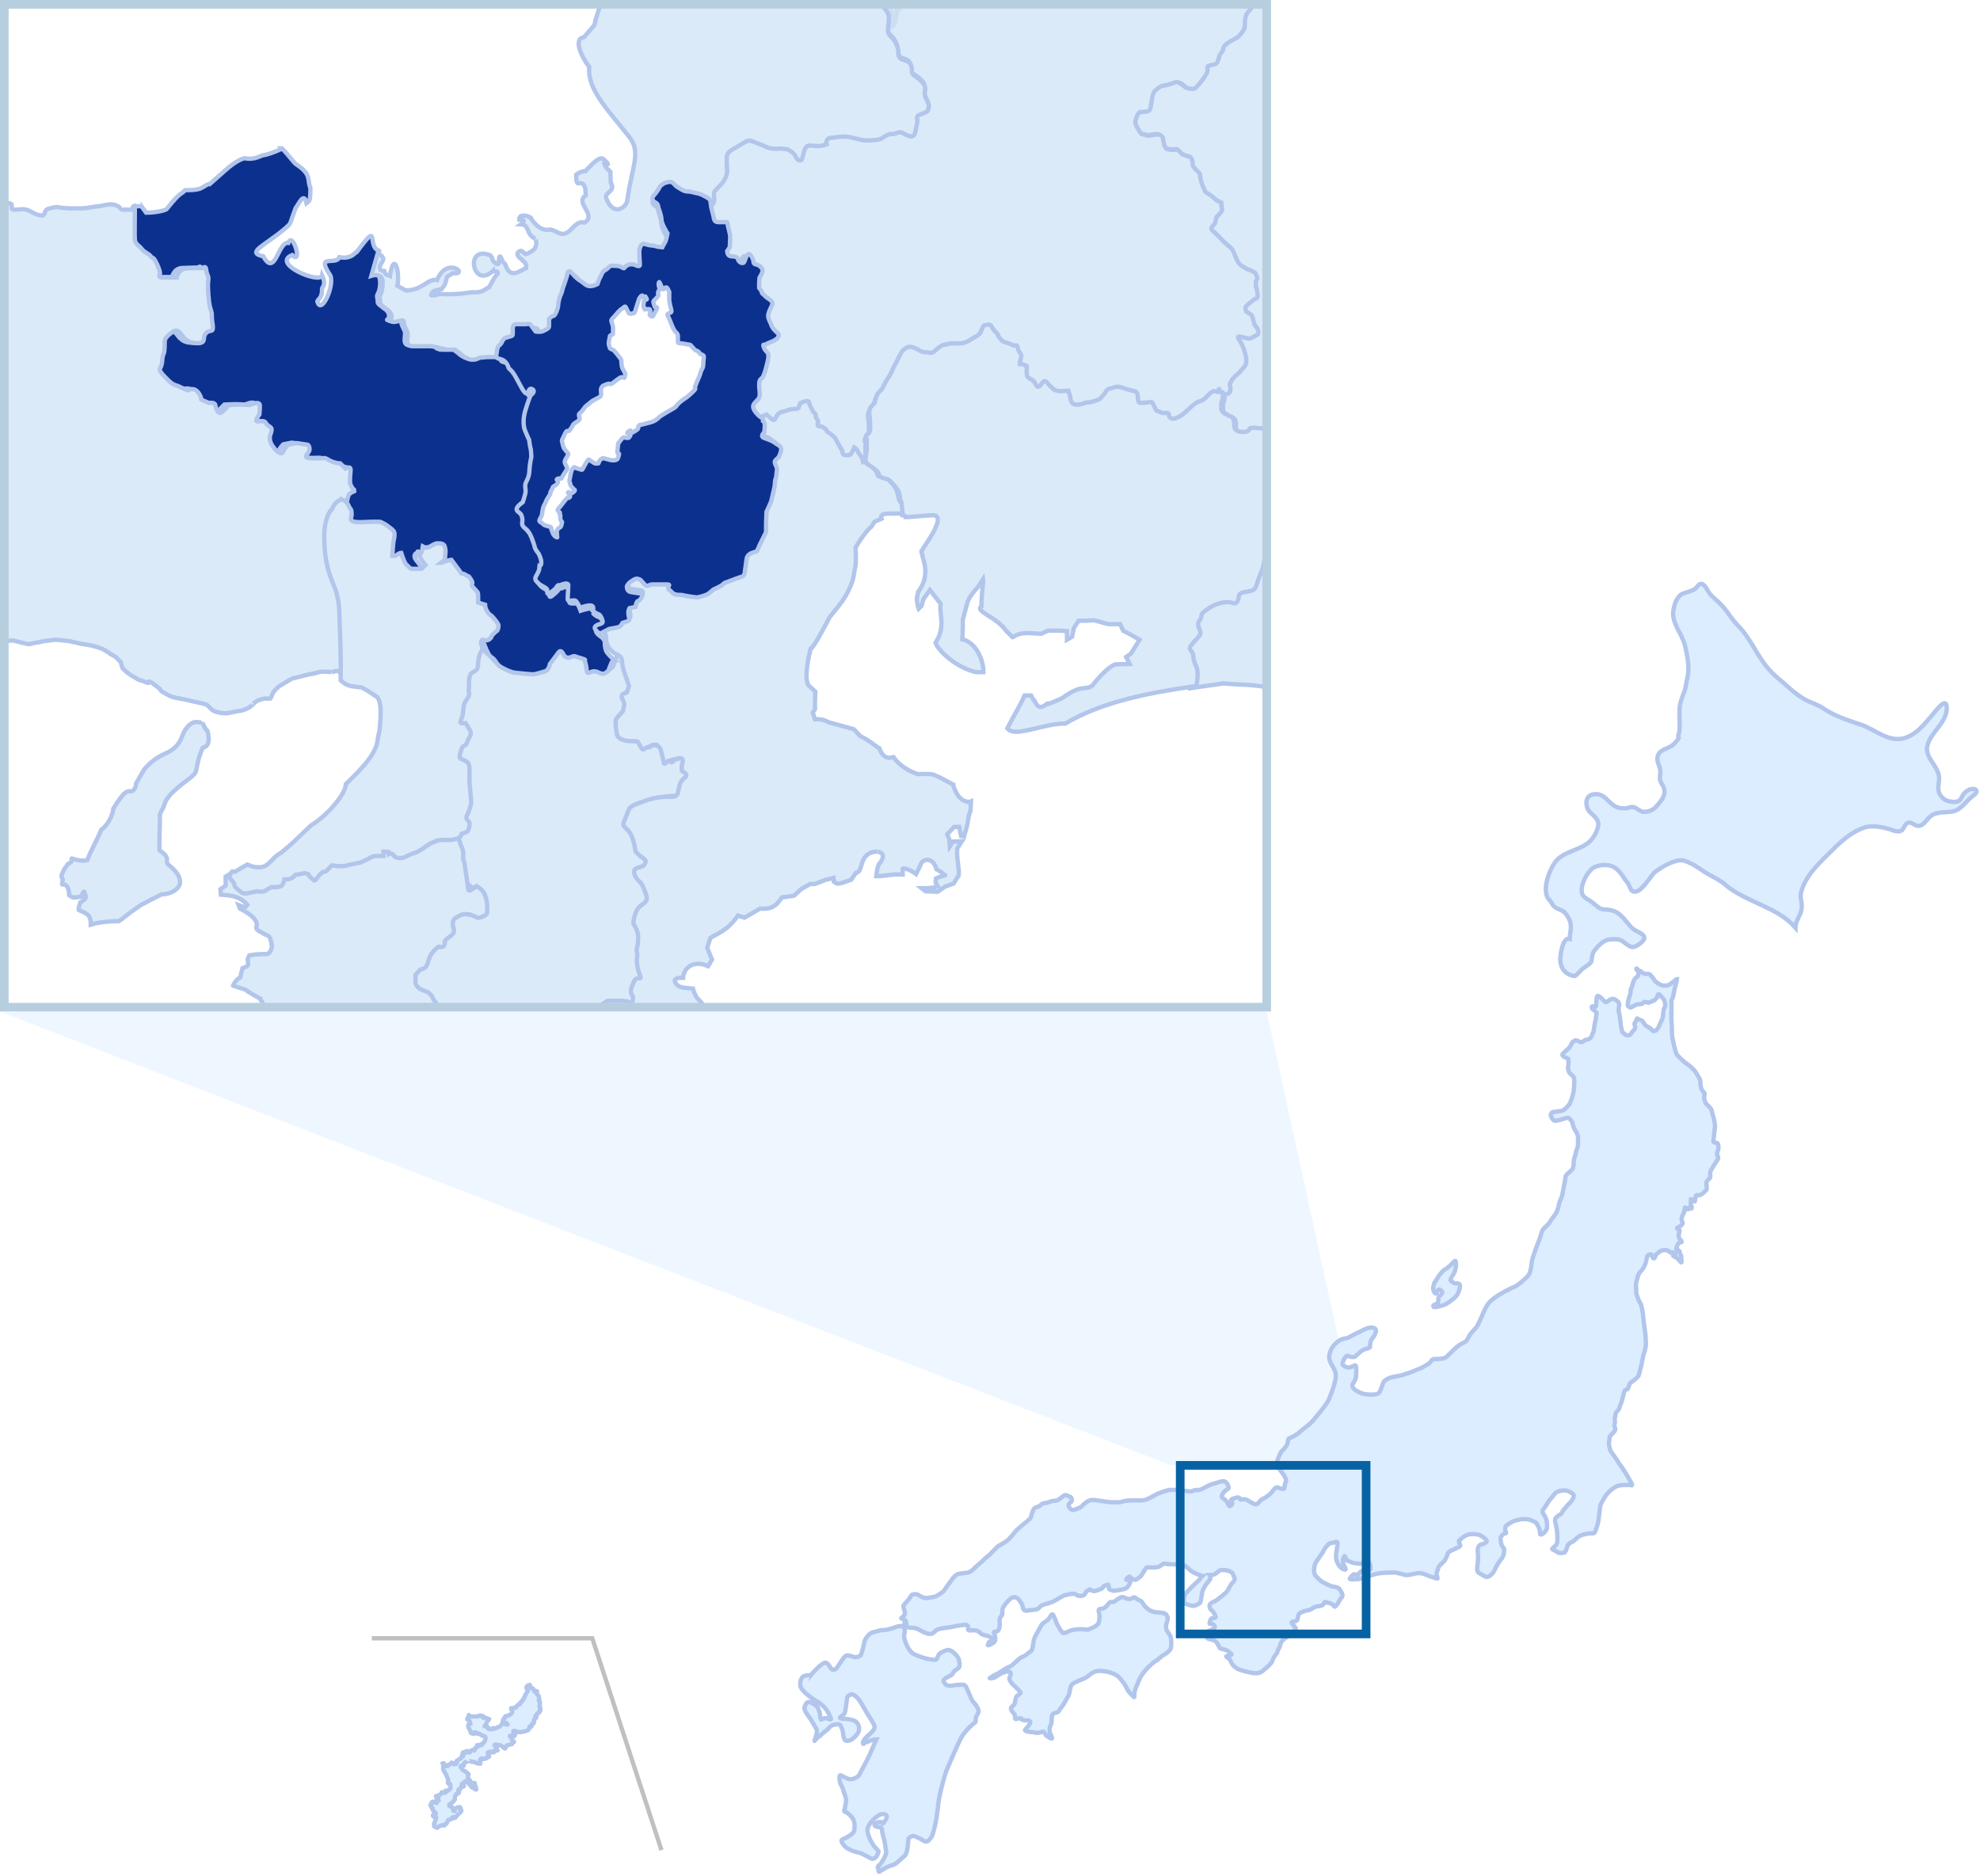 <svg version="1.1" id="レイヤー_1" xmlns="http://www.w3.org/2000/svg" xmlns:xlink="http://www.w3.org/1999/xlink" x="0" y="0" viewBox="0 0 458 434" xml:space="preserve"><style type="text/css">.st2,.st6{stroke:#b2c5eb}.st2{fill-rule:evenodd;clip-rule:evenodd;fill:#dbedff}.st6{fill:#daeaf8}</style><g id="_x30_2_x5F_kansai-railway"><g id="Hiei_PC" transform="translate(-850 -808)"><g id="image-_x2F_-positionmap" transform="translate(850 809)"><rect id="Rectangle" y="-1" width="458" height="434" fill-rule="evenodd" clip-rule="evenodd" fill="#fff"/><path id="Line-6" d="M316 338l-23-105H0s76.2 29.7 270.9 105H316z" fill-rule="evenodd" clip-rule="evenodd" fill="#eef7ff"/><g id="Group-21" transform="translate(120 134)"><g id="Group"><path id="Combined-Shape" class="st2" d="M89.1 241.5c.3.7.2 1.1.1 1.5s-.1.9.1 1.4c.1.5.9 2.6 2 3.2 1.1.6 2.9 1.1 3.4 1.2.5.1 1.7.3 1.9.1.2-.2.5-1.4 1.1-1.6.5-.2 1.4-.8 2.1-.5s1.8 1.4 2 2.1c.1.6.4 1.6-.1 2s-.9.6-1.1.9c-.2.2-.2.5-.5.7s-2.2.9-1.8 1.6c.4.6.6.9 1.6.9 1-.1.9-.2 1.4-.2s1.6-.2 1.9.1c.3.2.8 1.6 1.1 2.2.3.6.4 1.2.9 1.7s1.4 1.8 1.1 2.4-.6 1-.6 1.4.1.7-.2.9c-.3.2-2.2 1.8-3.1 3.4s-3 6.6-3.5 7.8c-.5 1.3-1.5 5.2-1.7 6.5-.1.5-.2 1.5-.3 2.4l-.1.6c-.1 1.1-.3 2.2-.4 2.6-.2.8-.6 2.9-1.1 3.4-.4.5-.6.9-1.3.8-.6-.2-.8-.5-1.5-.8s-1.2-.6-1.6-.4c-.5.3-.8.3-.8.9s-.2 3.2-.9 3.7-1.7 1.7-2.5 2c-.8.2-1.8.6-2.3 1-.1 0-.1.1-.2.1l-.2.1c-.4.3-.7.6-.8.3 0-.4.1-.6-.1-.7-.1-.2-.2-.3.3-.7.5-.4 1.6-2.3 1.6-3-.1-.7-.3-2.2-.5-3-.3-.8-.5-2.1-.5-2.3-.1-.2-.1-.5-.6-.5s-1.3-.3-1.1-.6c.2-.3.6-.5 1-.6.4 0 .8 0 .8.2s.1.3.3 0c.2-.3.9-1.2.7-1.6-.2-.4-1-.8-2.2.1s-2.5 2.3-2.2 3.7c.3 1.4 1.1 2.7 1.5 3.2s1.1 1.1 1 1.3c0 .2-.6 2.1-1.8 1.5-1.2-.6-2-1.2-3.1-1.4-1.1-.2-2.7-1-3-1.5-.4-.5-1-1.3-.4-1.5s2.6-1.2 2.7-2 .2-2.1-.4-2.9c-.5-.7-1.2-1.2-1.5-1.4-.3-.1-.5 0-.4-.4s.5-1.9.4-2.7c-.2-.8-.5-1.4-.6-1.8 0-.5-.7-1.5-.8-2-.1-.5-.3-1.8.2-1.6.5.2 1.5.9 2.2.9.6 0 1.7-.3 2.1-1.1s2.1-3.8 2.6-5.1c.5-1.1 1.2-2.8 1.3-3 0 0-.6 0-.7.1s-.7.1-1 .3c-.3.2-.4.3-.5.2-.1-.1-.1-.4-.3-.1-.2.3-.5.8-.6.4-.1-.3.4-1.1 1-1.6.5-.5 1.8-1.4 1.7-2.3-.2-.8-1.3-2.3-1.7-3-.4-.7-1.4-2.4-1.7-2.9-.3-.5-1.5-1.8-2.1-1.5s-.8.4-.9 1.1-.2 1.8-.3 2.2c-.1.5 0 .8-.4 1.3-.5.5-1.2.7-.8.9.5.2.9.1 1.7.2.8.1 1.6.3 2 .7.4.4 1.2 1.6 0 3-1.1 1.4-2.5 1.7-2.8.9-.3-.7-.3-1.9-.5-2.3 0-.1-.1-.2-.1-.2l-.1-.2c-.1-.4-.3-.8-1-.7-1 .1-1.4.3-1.9.9s-.8.6-1.5 1.3c-.7.7-1.1.8-1.4 1.2-.3.4-.5.7-.3.1s.6-1.7.4-2.3c-.3-.6-1.2-2.1-1.6-2.7-.5-.6-1.4-1.9-1.2-2.5.3-.6.5-1.4 1.3-1.1s1.6.9 1.8 1.3c.1.4.5 1.1.5 1.6s.1 1.2.3 1.1c.2-.1.5-.4 1.1-.3s1.2.5 1.1.1-.7-1.7-1.3-2.4c-.6-.7-1.6-1.5-2.3-1.8-.6-.4-3.5-2.3-3.5-3.6 0-1.3.4-2.1 1.4-2.2.9-.1 1-.1 1 0 0 0 2.9-3.5 3.7-2.9.8.6.9 1.4 1.3 1.5s.6.2 1.1-.4c.5-.6 1.6-2.7 2.2-2.8s1 .1 1.6.3c.5.2 1.4 0 1.7-.4.3-.4.9-3.3.9-3.3s.7-1.7 2-2c1.4-.3 1.4-.5 2.2-.5.8 0 1.4-.2 2.2-.4.6-.3 2.4-.9 2.7-.2zm50.8-7c.5.3 1.1.5 1.6.4.4-.1.7-.6 1.2-.2.6.4.7.5 1 .6.3 0 .5.4.7.7.1.3.7.9 1.2 1.3s1.5.7 2 .7 1.7.1 2 .4c.3.2.7.9.4 1.6-.3.8-.4 1.5-.1 2.2.4.7.9 1.1 1 2 0 .8.2 1.9-.3 2.5-.5.7-1.2 1-1.8 1.4-.5.4-1 .9-1.4 1.1-.5.3-1.3 1-1.8 1.5s-1.4 1.6-1.8 2.3c-.4.8-.7 1.7-1 2.3-.2.6-.4 1.1-.4 1.4 0 .4 0 1.1-.1.9-.2-.2-1.4-1.3-1.6-1.9-.2-.6-1.1-1.9-2-2.8-.9-.8-2.5-1.2-3.5-1.3s-1.8-.1-2.8.6c-.9.7-1.4 1.1-2.1 1.3-.6.3-2.2.8-2.5 1.4-.3.6-.4 2.1-.7 2.5-.3.4-.9 1.7-1.3 2.2s-.9 1.2-1 1.4c-.1.2-.9.2-1.2.5-.2.3-.3.3-.3.8s-.1 1.5-.2 1.7-.3.5-.3.9-.1.7.1 1.1.7 1.3.3 1.2c-.4-.1-1-.5-1.3-.8-.2-.3-.3-.8-.6-.8-.3.1-.6.2-1.3.3-.6 0-.9-.2-1.5-.2s-1.6-.3-1.4-.5 1.2-1.4 1.2-1.6v-.2s.2-.4-1-.4-.9-.4-1.2-.5c-.4-.1-1.1.4-1.3.1-.1-.2.1-.9-.2-1.1-.3-.3-1-1.1-.7-1.5.3-.3.9-.7.9-1.3.1-.7.2-1.1.4-1.3.2-.2 1-.7.9-.9-.1-.1-1.2-1.3-1.6-1.6s-1.1-1.2-1-1.7c.2-.5.6-1.3-.1-1.5-.7-.1-1.5.3-1.9.5s-.8.5-1.3.8-1.7.4-1.1.1c.5-.4 1.9-1 2.3-1.3s1.7-1.1 2.1-1.2c.3-.1.8-.5 1.2-.9.4-.3.6-.6 1.1-1s1.2-.5 1.6-.9 1.2-.8 1.3-1.1c.1-.3.4-1.7.4-2.1 0-.4.7-1.7 1-2.2.3-.4.6-1.3 1-1.7s1.2-.8 1.5-1.2.7-1.4 1-.9.6 1.4.8 1.9c.2.5 1.2 2.2 1.5 2.3.3 0 .3 0 .9-.2.6-.3 1-.5 1.8-.6.8-.1 1.2-.1 1.4-.1s1.6.1 1.6.1 2.1-.6 2.5-1.5c.3-.9.2-1.6.2-2 0-.3-.5-1.2.2-1.3.6-.1.6.1 1.3-.5.6-.5.8-1.2 1.3-1.1.4.1.7 0 1.2-.5.4-.2 1.1-.8 1.6-.6zM258.5 89.1c.1-.2.3.2.4.3.1.1.5.3.6.3.1.1.5.4.7.5s.5.1.9.1.7.2.8.4c.2.2.8 1 .9 1.2s.9.8 1.5 1 1.4.1 1.6 0c.2 0 1.6-1.1 1.7-1.2.1-.2.3-.2.3-.2s-.1.8-.2.9c0 .2-.1.6-.2.8-.1.2-.5 2.4-.5 2.4s-.5.9-.4 1.3 0 2.6 0 3.2c0 .3 0 1.1.1 2v.5c0 1 .1 1.9.1 2.2v.2l.1.3c.2 1.1.7 3.3 1 3.7.4.5 1.2 1.2 1.6 1.6.5.4 1.4 1 1.6 1.2.3.3.8.7 1.1 1.2.3.5 1.1 1.7 1.1 2s.1 1.7.3 2c.2.3.4.6.6.8.2.2 0 .7 0 1.1s.2 1.2.5 1.5 1.1 1 1.2 1.4.5 1.9.6 2.3c.1.5.2 1 .2 1.4s-.3 2.5-.3 2.8-.2.7 0 .9.7.1.9.3c.2.2.3 1.2.1 1.6-.2.5-.3.7-.2 1 .1.3.4.7.1 1.2s-.9 1.3-1.1 1.7-.5.7-.6 1.2v.7c0 .3 0 .6-.1.7-.3.2-.7.6-.8 1 0 .4.1 1.1.1 1.2 0 .1 0 .4-.3.7s-.6.6-1.1.9c-.5.3-1-.1-1.1.2s-.3.9-.2 1c0 .1 0 .5-.3.3s-.8-.7-.7-.4c.1.4-.1.9 0 1.1.1.3.4 1 .1 1s-.4-.5-.5-.1c0 .4-.5.2-.6.1-.1-.2-.4-.4-.4-.1 0 .4-.1 1-.3 1.3-.2.3-.5.9-.4 1.4s.3.7.2.9c-.2.2-.3.5-.6.6-.4.2-.9.4-.6.6.3.2.6.2.5.5s-.1.6-.2 1c0 .4.1.7.3.9.3.3.5.5.3.7-.3.1-.2-.2-.5.1s-.5.7-.5.9-.3.4 0 .7c.3.2.5.2.6.4s-.1 0 .1.5.3.3.3.8.2 1.5-.1 1.2c-.3-.3-.7-.9-1.1-1.1-.4-.2-.9-.4-.6-.5.3-.2.7-.3.3-.5-.5-.2-.6-.3-.8-.2-.2.1-.1.2-.4-.1-.3-.2-.5-.4-1.2-.4-.6 0-1.1.3-1.4.6-.4.3-.6.4-.7.7 0 .3-.1.5-.3.6-.2 0-.3 0-.4-.4-.2-.4-.2-.6-.5-.5-.4.1-.6.2-.7.5s-.2 1.3-.5 1.9c-.3.6-.4.9-.8 1.3s-.9 1.2-.9 1.6c-.1.4-.4 1.3-.4 1.9.1.6.1 1.5.1 1.8s.6 1.7.7 1.9.4.5.5 1.1.4 1.7.4 2.6c.1.8.4 3.4.5 3.9 0 .5.2 2.1.1 2.6s-.2 1.2-.4 1.7c-.2.6-.2.5-.3 1.2-.2.7-.2 1.3-.4 1.9-.2.6-.4 1.7-.6 2.2-.3.4-.5.6-.9.9-.5.4-.9.6-1.1.9-.2.2-.3 1.2-.6 1.3-.3.1-.6.2-.7.6-.1.4-.5 1.9-.6 2.3-.2.4-.4 1.1-.6 1.6-.2.5-.8.8-.8 1.2s-.2.9-.2 1.2c0 .4.1.9 0 1.1-.1.2-.1.5 0 .7s.3.7-.2 1.2-1 1-1 1.3c0 .4-.2 1.4-.1 1.8.1.5.3 1.3.5 1.5.1.2 1.2 1.6 1.4 2s.8 1.2 1.1 1.6c.3.5 1.5 2.3 1.6 2.6.2.4.7 1.2.7 1.3s.1.3-.2.2c-.3-.1-1.6-.1-2.4 0-.7.1-1.1.3-1.6.6s-1.7 1.4-2 2-1.1 1.6-1.2 2.5c-.1.9-.3 2.8-.4 3.2v.2c-.2.7-.7 2.5-1 2.6-.4 0-1.6.1-2 .2-.4.1-1.2.3-1.7.7s-.8.8-1.3 1.1c-.5.2-.9.4-1.1.9-.2.5-.4 1.5-.8 1.6-.4.1-1.2.2-1.5-.1-.1-.1-.3-.2-.5-.3l-.2-.1c-.4-.2-.7-.3-.5-.5.4-.4 1-.7 1.1-1.4s0-2.5-.1-2.9c0-.4-.4-1.9-.4-2.1 0-.2 0-.5.2-.7s.6-.5.9-.7c.3-.1.5-.2.5-.5.1-.3.7-1 .9-1.2.2-.3.6-.7.9-1 .3-.3 1.3-1.5.8-2s-1.3-.9-2.1-.9c-.7 0-1.6.2-2 .6-.4.4-1.2 1.5-1.5 1.8-.3.4-.6 1-.9 1.4-.2.4-.8.9-.6 1.3l.2.3c.3.4.6 1.1.7 1.4.1.4.4 1.9-.2 2.6-.5.7-1.4 1.2-1.3.4.1-.8-.6-1.9-.8-2.2s-1.4-.8-1.9-.9c-.5-.1-1.3-.1-1.8 0s-1.5.3-2 .6-1.3.8-1.4 1c-.1.2-.2.5-.1.9s.3.8.1.7-1.2.6-1.2 1.1.1 1.2.2 1.5c.1.3.5.9.6 1 0 .2.2 1.5-.8 2.6-1 1.2-1.4 2.5-1.7 2.9-.4.5-1.2 1.2-1.7 1s-1.3-.8-1.6-.9c-.3-.1-.5-.7-.4-1.3s.2-1.8.2-2.3-.1-1.2-.1-1.7.3-1.2.8-1.3 1.3-.4 1.3-.8c0-.3-.9-1-1.5-1.3s-1.8-.4-2.7-.2c-.8.2-1.6.8-1.8 1.1-.3.2-.5.2-.4.7s.5.8.1 1l-1.6.8c-.5.2-.9.4-1.1.7-.1.4-.4 1.3-.8 1.8s-1.3 1.1-1.4 1.6c-.1.5-.5 1.2-.4 1.6.1.4.4 1 .1.9-.2 0-.7-.2-1.2-.4l-.4-.1c-.2-.1-.5-.2-.7-.3-.8-.3-1.4-.6-2.5-.4-1 .2-1.7.4-2.3.4-.6-.1-1.9-.5-2.6-.6-.7 0-2.6 0-3.8.2s-3.5 1-4.1 1.2-2.7.3-2.6 0c.2-.3.9-1.2 1.2-1 .3.1.6.5.8 0 .3-.5 1-1 1.5-1.1s.7-.2 1 0 .3-.1.3-.5-.1-1.1-.5-1.3-.9-.5-1.1-.1c-.2.4-.1.7-.6.6-.5-.1-1.7-.1-2.3-.4-.5-.3-.8-.2-1-.5-.2-.4-.5-1.2-.6-.8-.2.4-.4.9-.2 1.6.2.6.8 1.4.5 1.4-.3.1-1.1-.2-1.7-1.3-.6-1.1-.5-1.9-.4-2.7s.3-1.6.3-1.9 0-.5-.3-.5-.3.1-.7.2c-.4.1-.6 0-.9.2-.3.2-.5.5-.7.7s-.6.8-.7 1.1c-.2.4-1.5 2.1-1.8 2.7-.3.6-.5 2-.2 2.6s1.5 1.7 2 1.9 1.6.9 2.1.9c.5.1 1.5.3 1.7.7s.9 1.2.5 1.8c-.5.5-.6.9-.9 1.4-.3.4-.7.9-.8.8-.1-.1-.4-.5-.8-.7-.3-.1-.5-.2-.8-.2s-.5-.4-.7-.1c-.2.3-.3.7-.9.8-.5.1-.7.1-1.1.2-.4.1-.6.2-.8.4s-.8.4-1.4.5c-.6.2-1.6.4-1.8.9s-.2.9-.3 1.2c-.1.2-.3.4-.6.4-.4 0-.8.1-.7.4.1.3 1.1 1.1.9 1.4-.2.4-.6.5-.8.8s-.3.4-.4.5c-.1.1-.3 0-.5.3-.2.2-.7.5-1 .7s-.8.8-.8 1.2c-.1.5-.5 1.1-.6 1.4-.2.3-.1.6-.4.9-.3.3-.8 1.1-.8 1.3s-.4.9-1.2 1.6c-.8.6-1.4 1.5-2.6 1.5-1.2 0-2.9-.5-3.8-.8-.9-.3-1.8-1.1-2-1.7-.2-.5-.5-.9-.7-1s-.7-.4-.3-.5 1.4-.2 1-.5-.7-.7-1.3-.9-1.2-.2-1.4-.5c-.2-.4-.5-1.2-1.1-1.6-.6-.3-1-.4-1.3-.4-.3-.1-.6-.2-.4-.5.2-.3.5-.5.4-.8-.2-.2-.8-.2-.3-.5.5-.2 1.7-.7 1.6-1 0-.3-.3-.6-.6-.7-.4-.1-.7.2-.6-.3.1-.5.3-1 .5-1s1 0 .9-.4-.7-1.4-1-1.5c-.3-.2-.6-1-.3-1.4s1.1-.6 1.5-.9c.4-.3 2.1-1.6 2.4-2 .3-.4.7-1.3 1-1.7s.8-.8.8-1.2-.4-.9-.4-1.1c0-.2-.5-.6-1-.8-.5-.1-1.6-.3-2-.1s-1.2 1-1.5 1c-.1 0-.5.1-.9.1.2.3.2.7.1 1-.3.4-.7.8-1.1 1.4-.3.5-.5.9-.7 1.4-.1.5-.3 2.3-.5 2.6-.3.3-.8.5-1.3.7-.5.1-2.5-.4-2.5-.9 0-.4 0-1.5.5-2 .4-.5 1.7-1.8 1.7-1.8s1.1-1 1.3-1.2.5-.7.8-1c-.1 0-.2 0-.3-.1-1-.3-2.4-1-2.7-1.4-.4-.4-1-1-1.8-1.1s-3.4-.1-3.6-.2c-.2 0-.4-.2-.8.1-.4.2-.5.6-1.5.7-1 .1-1.3 0-1.8 0s-.6.2-.8.6c-.2.3-.8 1.4-1.1 1.6-.4.2-.8.9-1.5.6-.7-.3-.8-.8-1.1-.6s-.8.7-.5.7.8-.1.9.2c0 .3-.5 1.7-1.4 1.9s-2.2.5-2.7.4c-.5-.2-.9-.2-.9-.6-.1-.4 0-.9-.3-.8-.2.2-.6.1-.9.4-.3.3-.3.6-.9.7-.6.2-1.3.6-1.8.3s-.5-.4-.7-.2c-.3.2-.6.3-.7.5-.1.3-.4 1-1.4.9-.9 0-.9-.5-1.5-.5-.5 0-2 .3-2.4.5s-1.8 1.1-2.5 1.4c-.7.3-2.1.6-2.4.8-.3.1-.8.8-1.1.9-.4.1-1.1.2-1.5.2-.5 0-.6.2-1.2.1s-.6-.8-.8-1.4c-.3-.5-.9-1.7-1.8-1.7-.9.1-1.4.8-1.7 1.2-.4.4-.9 1.1-1 1.5-.1.5 0 1.3-.2 1.6-.2.2-.5.5-.5.9s.1 1.5 0 1.8-.3.9-.6.9c-.3.1-.8 0-.7.3.1.3.4 1.1.3 1.5 0 .4 0 .5-.5.9-.6.4-1.4.7-1.2.4.2-.2.1-.7.5-.7s.6.1.6-.3-.6-.9-1.1-1-1.2-.3-1.5-.5-.7-.8-1.4-.8c-.7-.1-1 0-1.3 0s-.5-.2-.4-.4c.2-.2 0-.9-.5-.9s-2.1.2-2.8.4c-.7.2-2.2.3-2.6.4-.5.1-1.2.2-1.6.6-.4.3-.5.7-1.3.7s-1.6-.5-2.2-.8c-.7-.3-.6-.5-1.6-.6-.9 0-1.7-.1-1.7-.5s.1-1.1-.3-1.3c-.5-.2-1-.4-.8-.5s.8-.6.8-1c0-.2 0-.4-.1-.7l-.1-.3c-.1-.4-.2-.8-.1-.9.1-.2 1-1.1 1.2-1.4.2-.2.6-1.1.9-1.1.3-.1.8-.2 1.3.1s1.4.8 2 .7c.5-.1 1.6-.2 2.1-.4.5-.3 1.6-.9 1.9-1.4.4-.5 1.4-2 1.8-2.5s.9-1.2 1.6-1.3c.6-.1 1.6-.2 2.1-.3s1-.5 1.5-1c.5-.6 1.7-1.4 2-1.8.3-.4 1.3-1.1 1.6-1.4.3-.3 1.7-1.9 2.2-2.1.5-.2 2.2-1.3 2.3-1.6.2-.2 1.1-1.2 1.2-1.4s1.3-1.3 1.7-1.6c.4-.3 1.9-1.5 2-1.8s.5-1.8.8-2.1.8-.4 1.1-.5c.3-.1.7-.7 1-.7.2 0 1.2-.2 1.6-.4s1.5-.2 1.7-.3.7-.5 1.1-.8.5-.5.9-.4c.4.2 1.1.4 1.2.6.1.2.2.7 0 .9s-.8.6-.6 1c.1.4.6 1.1 1.2.9.6-.2 1.6-.5 1.9-.9.3-.4 1.5-1.4 2.3-1.4s3 .4 4 .5 2.6.1 3-.1c.4-.2 1.5-.3 2.4-.3s2.2.1 2.9-.1c.7-.2 2.2-1.1 2.6-1.3.4-.2 2.3-.9 2.9-1 .6 0 2.3-.1 3.1.1.8.1 1.6.3 2.1.2s.7-.3 1.1-.3c.4.1 1.1-.1 1.5-.3s1.9-1.1 2.4-1.1c.5-.1 2.3-.9 2.8-.5.5.3 1 1.4.7 1.6-.3.2-.7.4-1 .8-.3.4-.7 1-.4 1.3.4.3.4.2.9.7s.6 1.5 1 1.2.5-.4.4-.8c-.1-.4-.5-.6 0-.8s1.2-.5 1.6-.3c.4.2.1.5.5.4.5-.1 1.1-.1 1.5.2s1.8 1.1 2.1.9c.4-.2.9-1.1 1.5-1.3s1.5-1 1.8-1.3.9-1.4 1.5-1.3c.5.2 1.3.5 1.5.3s.1-1 .4-1.6c.3-.5-.2-1-.5-1.6s-1.9-2.2-1.6-2.9c.3-.8.8-2.2 1.2-2.6.5-.4 1.2-1.3 1.3-1.8s.1-1.1.5-1.2c.4-.1 2-1 2.2-1.3.3-.3 2.4-1.9 2.8-2.3.4-.4 2.9-3.4 3.6-4.5.1-.2.3-.5.5-.9l.3-.8s.9-2.1 1.2-3.8c.3-1.6-.3-2.3-1-3.6s-.5-2-.1-3.1 2-2.6 3.1-2.7c1.1-.1 2.4-1.1 3.2-1.4.8-.3 2.4-1.5 3.6-1.1 1.3.4 0 2.1-.4 2.6s-.4 1.5-.4 1.8-1.2.5-1.6.7c-.4.2-1.5 1.2-1.8 1.5s-1.2.1-1.7-.1c-.4-.2-.9.6-1.2 1.4s.3.9.9 1.2c.6.3 1.3-.2 1.8-.4.4-.2.4.4.4 1v.6c0 .8 0 1.6-.7 2.5-.6.9.5 1.6.5 1.6l.9.5c.4.2.7.3 1.1.4 1 .2 3 .3 3.5-.3s.8-2.4 1.2-2.7 1-.7 1.8-.9c.9-.2 1.9-.3 2.4-.5s2-.6 2.6-.9c.6-.3 1.4-.5 2.1-.9.6-.4 1.3-.7 1.6-1s.5-.9 1.1-.9 2.3.1 2.9-.6c.7-.7 2.2-2.2 2.8-2.6s1.6-.7 1.9-1.3c.4-.7.5-1.1 1-1.6.3-.3.6-.7.8-.9l.1-.1.1-.1c.1-.1.7-1.2.7-1.2.3-.7.8-1.8 1.1-2.5s.8-1.7 1.3-2.2c.4-.5 1.7-1.4 2-1.6.3-.2 2.7-1.6 3.6-1.9.9-.3 2.9-2.1 3.4-2.7.5-.6.8-2.5.8-3.1s1.4-4.4 1.6-4.8.7-2.2.9-2.6c.2-.4 1.5-1.4 1.7-1.9.2-.4 1.1-1.5 1.4-2 .3-.5.7-1.7.7-2.1 0-.4.6-1.5.7-1.9.1-.4.2-1 .3-1.5s.5-2.5.5-2.9c0-.5 1.3-1.4 1.6-1.8.3-.4.3-1.3.3-1.6 0-.4.2-1.2.4-1.7.1-.4.2-1.1.4-1.5.3-.3.2-2.3.2-2.7 0-.4-.4-1.2-.7-1.6s-.5-1.2-.6-1.6c0-.3-.5-.9-.8-1.1-.2-.2-.9 0-1.1.1-.2.1-1.2.4-1.9.5s-1.1-.9-1.2-1.2c-.1-.3.3-.8.4-.8.1 0 1.5-.2 2.1-.3.6-.1 1.4-1 1.7-1.4.4-.4 1.1-2.8 1.1-3.2.1-.5.2-2.5.1-2.9-.1-.5-.8-1-1-1.2s-.3-.7-.4-1c-.1-.3.1-.9.1-1.1v-1.1c0-.2-.4-.3-.8-.5-.4-.1-.4-.4-.6-.5-.2-.2.5-.7.6-.8.1-.2.6-.5.8-.7s.7-1 .8-1.3.6-.5.8-.6.8.2 1.2.4c.3.1.8-.3.9-.4 0-.1.8-.2 1-.3.2-.2.6-.4.6-.5s.4-1 .5-1.3.1-.9.2-1.3.2-1.2.3-1.5c0-.3.2-1.1.2-1.4s-.7-.8-.9-.9-.2-.4-.2-.6.7 0 .8 0c.2 0 .2-.4.2-.6s.1-1.1.1-1.3c0-.3.2-.7.3-.6.1 0 .6.3.9.6.3.3.5.6.8.8.3.1.7-.2.9-.4.2-.2.7-.4 1-.3.3 0 .9.5 1.1.7.2.2.3.8.2 1s-.1 1.1-.1 1.1.3 1.3.3 1.4.2 1.5.2 1.8c0 .4.3 1.3.3 1.5s.5.5.8.8c.3.2.6.1.8.1.3-.1.3-.1.5-.4.1-.3.6-.7.8-1 .2-.3.1-.6 0-1s0-.4.1-.5.3-.6.4-.9.4.2.6.2c.1 0 .6.2.7.3.1.2.5.7.6.9.1.2.7.5.9.6.2.1.7.5.8.7.1.2.5.2.8 0s.7-.8.8-1.1c.1-.3.7-1.6.8-1.8.1-.3.1-1.4.2-1.8 0-.4.3-.6.4-.9 0-.3-.1-1.2-.3-1.5-.2-.3-.7-.8-.8-.9-.1-.1-.3-.4-.4-.4-.2 0-.4.5-.4.7s-.3.4-.5.6-.5.3-.8.4-.6.3-.7.3-.6-.2-.7-.2c-.1-.1-.4.1-.5.2s-.3.3-.6.3c-.2 0-.7.1-.9.1-.2 0-.6.3-.8.4-.2.1-.6.3-.7.3s-.3-.2-.5-.3c-.2-.1 0-.8 0-1.1 0-.3.2-.7.3-1.1.1-.3.3-.9.3-1.5 0-.5.3-.6.3-.8 0-.2.3-1.2.5-1.6s.5-.6.8-.8c.2-.2.2-.8.2-1s-.6-.6-.5-.8zm-41.9 67.6c.2 0 .2.5.2.9 0 .5-.2 1.3-.4 1.8s-1.1 1.5-.8 1.9c.4.3.5.5 1 .6h.3c.4 0 .7.1.8.4.1.4-.2 2-1.2 2.9s-1.7 1.3-2.3 1.6-2 .6-2.4.6c-.3 0-.4-.4.1-.6.5-.2.8-.3.8-.8s0-1 .3-1.2.9-.8.5-1.1-.5-.6-.9-.2c-.3.3-.3.9-.6.7s-.5-.8-.5-1.1.1-.7.2-1c0-.3.3-.6.5-.9.1-.3.9-1.4.9-1.4s.7-.9 1.1-1.1c.3-.1 1-.7 1.2-.9.4-.3 1-1.1 1.2-1.1zm56-156c1.4-2 2.3 1.2 3.2 2 1.1 1.1 2.2 1.9 3.2 3.2.1.2.2.3.4.5l.7 1c.6.8 1.2 1.6 1.9 2.3 3 3 4.4 7.1 7.3 10.3 1.1 1.2 2.3 2.2 3.5 3.2 1.3 1.2 2.7 2.4 4.3 3.4 1.5.9 3.2 1.3 4.7 2.3.4.3.9.6 1.3.8 2.5 1.4 4.9 2.1 7.8 3.1 2.9 1.1 5.6 3.6 8.9 3.1s5.5-3.6 7.5-5.9c.7-.8 2.9-3.8 3-1.4.2 3.5-3.8 5.8-4.5 9-.5 2.7 2.3 4.4 2.7 6.9.2 1.1-.3 2.3-.1 3.4.2 1.1 1.1 2.1 2.2 2.4.6.2 1.6.3 2.2.1.7-.2.9-.9 1.2-1.4.4-.6.9-1.1 1.7-1.4.5-.1 1.4-.2 1.5.4.1.5-.8 1.1-1.2 1.4-1.3 1.1-2.4 2.9-4.2 3.3-1.8.4-3.6-.1-5.2 1.1-.8.6-1.2 1.5-2 2s-1.4.2-1.9-.1l-.2-.1c-.3-.2-.7-.4-1-.3-.8.1-1 1.2-1.5 1.7-.7.7-2.2.1-3-.2-1.7-.5-3.9-.9-5.6-.4-3.1 1-5.5 3.2-7.7 5.4-2.8 2.8-6.1 5.7-7.1 9.7-.3 1.3.4 2.5.1 3.9-.2 1.5-1.4 2.6-1.4 4.2-2.2-2.5-5-3.9-8-5.3l-.9-.4c-1-.5-2.1-1-3.1-1.5-1.5-.8-3-1.6-4.3-2.8-.9-.8-2.1-1.4-3.2-2-2.1-1.1-3.9-2.8-6.3-3.5-.8-.2-1.5 0-2.2.2-1.6.5-3 1.4-4.3 2.3-1.2.8-3.4 5.4-5.3 4.6-.5-.2-.6-.9-.9-1.4-.2-.5-.6-.9-.9-1.3-.7-1.1-1.4-2.2-2.6-2.9-1.4-.8-4-.6-5.2.5-1.1 1.1-2 2.8-2.2 4.3-.3 2.3 1.1 2.3 2.6 3.5 1 .8 1.5 1.5 2.8 1.5 2.5.1 3.4 1 4.9 2.8.8.9 1.1 1.5 2.2 2.1 1.2.6 2.7 1.3 1.5 2.5-.5.5-1.8 1.6-2.7 1.2-.8-.3-1.4-1-2.1-1.4-.8-.4-1.4-.3-2.3-.3-1.8 0-2.9 1.3-3.9 2.5-.7.8-.6 1.7-.8 2.6-.2.6-1.5 1.3-2 1.7-.3.2-1.6 1.7-1.8 1.7-2.1-.2-3.3-1.7-3.4-3.7 0-1.1.5-5.4 2.2-4.9 0-1.3.5-2.6.1-3.9-.2-.8-.9-1.9-1.5-2.4-.7-.5-1.5-.6-2.1-1.1-.5-.4-.7-1.1-1.2-1.6-2.1-2 .2-8 2.1-9.6 2.1-1.8 5.7-2.2 7.5-4.2.8-.9 1.5-2.2 1.7-3.5s-1.2-2.3-2-3.1c-1-1.1-1.2-3.6.7-4 2.9-.6 3.5 2.2 5.8 3 .5.2 1.1.2 1.7.2s1.3-.4 1.8-.3c.9.1 1.5 1 2.4 1.1 1.1.1 2.3-.4 3-1.2.8-.9 1.7-1.9 1.9-3.1.2-1.4-.6-1.8-1-3-.2-.8.2-1.6 0-2.5-.2-1.1-.8-1.8-.6-2.9.3-1.3 1.3-1.6 2.4-2.1 1.2-.5 1.5-1 2.3-1.9.1-.1.1-.3.1-.4l.1-.1s-.1-.2-.1-.4c.1-.2.3-1.2.3-1.5.1-1.6-.1-3.2 0-4.8.1-1.4.6-2.6 1.1-3.9.4-1 .4-2 .7-3.1.6-2.5 0-5-.5-7.4-.2-.9-.7-1.9-1.1-2.8l-.4-.7c-.6-1.2-1.2-2.5-1.3-3.8 0-1.6.7-4.5 2.6-5 1.5-.5 2.3-.6 3-1.5z"/><path id="Fill-101" class="st2" d="M4.9 260c-.1 0-.1-.2-.1-.3 0-.2.1-.3.1-.4-.1-.1-.1-.1 0-.3.1-.2-.1-.5-.2-.5s-.1-.1 0-.2c.1 0 .1-.2 0-.4s-.1-.2 0-.3c0-.1-.1-.3-.2-.4s-.2-.1-.3-.3c-.1-.2-.1-.3 0-.5s-.1-.2-.2-.2-.2 0-.3.1c-.1.2-.1-.2-.2-.3-.1-.1-.2-.2-.2-.3s-.3-.2-.4-.2c-.1 0-.1-.2-.3-.3-.1 0-.1-.2 0-.3s-.1-.1-.2-.1-.1 0-.2.1c0 .1-.1.1-.2.1s-.1.1-.2.3 0 .3.1.4c.1.1.2.1.2.2s-.1.3-.1.4c-.1.1-.2.4-.4.7-.2.3-.2.5-.3.6 0 .1 0 .2-.1.3-.1 0-.1.1-.2.3 0 .2-.1.1-.2.2s-.1.1-.2.3c-.2.1-.3.2-.3.4s-.1.2-.3.2c-.2.1-.3.2-.4.3-.1.1-.1.4-.3.4s-.3 0-.4.1-.3.2-.5.1-.2 0-.2.1.1.1.2.3c.1.2.1.6 0 .7l-.1.1c-.1.1-.2.2-.4.3-.2.2-.6.2-.8.3-.2 0-.3.1-.3.2s0 .3-.1.3c-.2 0-.2.1-.2.2s0 .1-.1.2-.1.3 0 .5.3.1.5.1c.1 0 .2.1.3.2 0 .1 0 .1.2.2.1.1-.1.1-.1 0H-3c-.1 0-.2 0-.2-.1s.1-.1 0-.2-.1 0-.1 0c0 .1-.2.1-.2-.1 0-.1-.1-.1-.2-.1s-.1.1.1.1c.1 0 .1.1-.1.2-.1.1-.3.2-.5.5l-.2.2c-.1.1-.2.1-.2.1-.1 0-.4.1-.7.3-.3.2-.3.1-.5 0-.3-.1-.2.1-.3.2-.1.1-.3.1-.4 0s-.2 0-.3 0c-.1 0-.2 0-.3-.1-.1-.1 0-.1 0-.2s-.1-.1-.2-.2-.1-.1-.2-.1h-.2c-.1 0-.1-.1-.2-.1 0-.1.1-.1.2-.1.1.1.1 0 .1-.1-.1-.1 0-.2.1-.3 0-.1.1-.3.1-.4s.1-.3.2-.3l.3-.3c.1-.1.1-.1 0-.1s-.4-.1-.5-.2-.4-.1-.6-.2c-.2-.1-.1.1-.2.1s-.1-.1-.1-.2c.1-.1.1-.2 0-.2s-.3-.1-.5-.1c-.2-.1-.3 0-.5.1s-.7.1-.9.1h-.4c-.1 0-.2.1-.3 0-.1 0-.3-.1-.4-.1-.1 0-.1-.1-.2-.2s-.1 0-.1.1-.1.2-.1.3c0 .1 0 .1-.1.2s-.1.2-.1.3c0 .1 0 .2.1.1.1 0 .1 0 .2.1s.3.3.3.4 0 .3.1.4 0 .1-.2.1-.2.1-.3.3c0 .2 0 .5.1.6 0 .1.2.2.2.3 0 .1 0 .2.1.3.1.1.2.3.2.5s.1.2.3.2c.1 0 .1 0 .3.1s.2 0 .3-.1.1-.2.1-.2h.2c.1 0 .2.1.3.2s.1.2.4.1c.2 0 .2 0 .5.3.3.2.7.2.8.3.1 0 .2.1.2.4s-.1.5-.2.7-.2.3-.3.4-.1.2-.3.4c-.1.2-.1.1-.2 0 0-.1-.1-.1-.2 0l-.3.3c-.1.1-.2 0-.3-.1-.1-.2-.2-.1-.1.1s-.2.2-.2.3c0 .1 0 .2-.2.2s-.1 0-.2.4-.2 0-.4 0c-.2.1-.4.2-.5.2s-.1.1-.1.2 0 .1-.2.2-.2 0-.3-.1-.1-.1-.3-.2c-.1-.1-.2.1-.2.2s0 .1-.2 0c-.1-.1-.1 0-.1.1v.1c-.1 0-.1-.1-.1-.1-.1-.1-.2 0-.3 0s0 .2-.1.3c-.1.1-.1.1.1.4.1.3 0 .3-.2.3s-.2.1-.2.2c0 .2-.2.3-.3.3s-.1 0-.2.1-.3.2-.3.2c0 .1-.2.2-.3.2s-.1.2 0 .3c.1.1.1.2 0 .3-.1.1-.2.1-.3.1h-.2c-.1 0-.1.1-.2 0l-.2-.2c-.1-.1-.2 0-.2-.1s0-.1-.1 0-.1.2-.1.2c-.1 0-.1.1-.3.2-.2 0-.4.2-.4.3 0 .1-.1.1-.2.1h-.2c-.1-.1-.3-.3-.4-.5s-.2-.2-.3-.2c-.2 0-.2 0-.1.1s.1.2.1.3v.8c0 .5.4.9.6 1.3.1.2.2.4.3.7.1.3.3.6.3.7 0 .2-.1.4-.1.4-.1.1 0 .3.1.4s.1.1.3.1c.1-.1.2.2.2.3v.7c0 .1-.1.1-.1.1-.1 0-.1.1-.2.2s-.2.2-.3.2c-.1.1-.1.2-.2.1h-.2v.2c0 .1-.1.1-.2.2h-.1c-.1.1-.1.1-.2 0 0-.1 0-.1-.2-.1-.1 0-.1.1-.2 0-.2 0-.1.1-.2.2s-.1.2-.1.2c0 .1-.2.1-.3.2-.1.1-.1.1-.2.1s-.1 0-.2.1c-.1 0-.1.1 0 .2s.1.1.1.2v.1c0 .1-.1.1-.1 0-.1 0-.1-.1-.2-.2l-.2-.2c-.1 0-.1.1 0 .2s.1.2.1.3c0 .2 0 .1.1 0s0-.1.1-.1c.1.1.1.4.2.5s.1.2 0 .1h-.2c-.1 0-.2.1-.4.2-.1.1 0 .2.1.3.2.1.2.1.1.1s-.1.1-.3-.1c-.2-.2-.3-.1-.4-.1s-.1-.1-.2-.1c0 0-.1 0-.2.1s0 .1-.1.2-.1.1 0 .2c.1 0 .1.2-.1.2s-.2.1-.1.2.2.3.2.4.1.2.2.2.1.1.1.2v.1c-.1.2.1.2.1.2s.1 0 .1.2c0 .1 0 0 .2.2.2.1.1.1.3.3.1.1-.1.1-.1.1-.1 0-.3.2-.5.2-.1.1-.1.2 0 .4s0 0 .2 0c.1 0 .2-.1.2.1s.1.1.2.1c.1-.1.1.1 0 .1s-.1 0-.1.1 0 .2.1.2 0 .2-.1.4-.2.4-.3.7c0 .3 0 .7.1.7s.2.1.3.1c.1.1.1 0 .2.1 0 .1.1.1.2 0 .1 0 .2-.2.2-.2.1-.1.5-.2.7-.3.2-.1.2-.1.4 0s.3 0 .4-.1.1-.2.2-.3h.1s.1 0 .1-.1c.1-.1.2-.4.3-.6.1-.2.2-.2.3-.2.1 0 .2 0 .3-.1l.1-.1c.1 0 .2 0 .4-.1.3 0 .1-.2 0-.2-.1-.1 0-.1.1-.1s.3 0 .3.1c.1 0 .2.1.2 0l.2-.2c.1-.1.2-.3.3-.4l.5-.5c.2 0 .1-.1.2-.2s0-.1.1-.1.1-.1.1-.2 0-.3-.2-.3c-.1-.1-.1-.2-.1-.3 0-.1.2-.1 0-.2s-.1 0-.3 0c-.1 0-.3 0-.6.2s-.3.3-.3.5-.1.2-.1.1c-.1-.1-.1-.1-.1 0-.1.1-.2 0-.2-.1v-.2s0-.3-.1-.4l-.1-.1c-.1-.1-.3-.2-.5-.2s-.2-.2-.2-.3c-.1-.1.1-.2.3-.3.2-.1.3-.2.4-.3.1-.1.1-.2.2-.2l.2-.2c0-.1.1-.1.1-.2l.1-.1c.1-.1 0-.2 0-.4s0-.3.1-.4.1-.2.2-.3c0-.1.1-.2.1-.2.1 0 .1-.1.2-.1 0-.1.2-.1.3-.1.1-.1.1-.2.1-.4 0-.1 0-.2-.1-.2l-.1-.1c0-.1 0-.1.1-.1s.2 0 .3-.1c.2-.1.2-.3.2-.5 0-.1.3-.1.4-.1.1 0 .2.1.3-.1s-.1 0-.2-.2c-.1-.1-.1-.1-.2-.1s-.1-.2 0-.2c.1-.1.1-.2.3-.2.1 0 .1 0 .2-.1s.1-.2.1-.2.2-.1.3-.2.1-.1.3.1c.2.1.1.2.2.4s.3.4.7.8.4.4.6.4c.1.1.2.1.3.2.1.2.1.1.2.1.2 0 0-.3 0-.4s-.1-.3-.2-.6-.3-.3-.3-.3c0-.1-.2-.1-.2-.1h.3c.2 0 .1-.1.1-.1h-.6c-.1-.1-.1-.2-.3-.2-.1-.1-.2-.2-.2-.4-.1-.2-.5-.6-.5-.7s0-.4.1-.5.1-.2 0-.3l-.3-.3c-.1-.1-.2-.1-.3-.2 0-.1-.1-.1-.1-.1-.1-.1-.2-.1-.4-.2s-.3-.2-.3-.3c0-.1-.1-.2-.1-.2-.1 0-.1-.1-.2-.2s-.1-.2 0-.2.2 0 .1-.1 0-.1.1-.1h.4c.2 0 0-.2 0-.3 0-.1.1-.2.2-.2.1-.1 0-.2.1-.2.1-.1.2-.1.3-.2.1 0 .2-.1.3-.1.2 0 .2-.1.2-.1 0 .1.2 0 .3 0s.3.1.4.1c.1.1.2.1.5.1s.5.2.8.3c.2.1.3.1.4.1.1 0 .2-.1.3 0s.1 0 .1 0c-.1 0-.1-.2-.2-.2 0-.1.1-.3.1-.3.1 0 .2-.1.1-.2s-.1-.2 0-.2 0-.1.1-.2c0-.1.1-.1.2-.1s.2.1.3.1c.1.1.2.1.3 0 .1-.1.3-.1.4-.1.2 0 .2-.1.2-.2s.1-.1.3-.1c.2 0 .2-.1.2-.3 0-.1 0-.3-.1-.3-.1-.1-.1-.1-.2-.3 0-.1 0-.2.1-.2h.1s.1 0 .2.1c.2.1.1-.2.1-.2 0-.1.1-.1.2 0s.2.1.5.1.4-.1.3-.3 0-.2.5-.1c.5 0 .2-.2.1-.3-.1-.1 0-.2-.1-.5-.1-.2-.3-.3-.4-.4s0-.2.1-.1.1 0 .2-.1 0-.1.1.2c.1.2.2.1.2.1.1 0 .2 0 .2-.1.1-.1.1-.1.3-.1.2 0 .1 0 .5.2.3.2.3.3.6.5s.3.2.2-.1c-.1-.2.1-.1.2-.1s0-.1.1-.3c.1-.2.6-.2.8-.3.2 0 .4-.1.5-.1s.1-.2.1-.4.2-.1.3-.1c.2 0 .1-.1-.1-.2s-.3-.4-.3-.5 0-.2-.2-.3c-.1 0-.1 0-.1-.1 0 0 0-.1-.1-.2s0-.2.1-.2.4 0 .6.1.3.1.3 0 .2-.2.1-.3c0-.1-.1-.2-.2-.3 0-.1-.1-.2-.2-.4 0-.2.2-.2.3-.2s.2.1.3.1.3.1.6.2 1.1-.1 1.2-.1.2-.1.3-.1c.1 0 .2 0 .4-.1.3-.1.3-.1.4-.2.1-.2.1-.3.3-.4s.1-.2 0-.3c-.1-.1.1-.1.2-.2s.1 0 .2 0 .1.1.1-.1v-.3c0-.1.2-.1.2-.1.1 0 .1-.1.2-.1s.1-.2.1-.3v-.4c.1-.1.1-.2.1-.3 0-.1.1-.1.2-.1s.2-.2.1-.2c-.1-.1-.1-.1 0-.1 0-.1.2-.1.2-.2.1-.1.1-.1-.1-.1s-.1 0-.1-.1c.1-.1.1-.2.2-.2s.2-.2.2-.3c0-.1.3-.2.4-.2s.1-.2.1-.4.1-.3.2-.3c0-.4 0-.5-.1-.5"/><polyline id="Path-3" points="-34,244 17,244 33,293" opacity=".6" fill="none" stroke="#979797"/></g><rect id="Rectangle_1_" x="153" y="204" width="43" height="39" fill="none" stroke="#0762a4" stroke-width="2"/></g><g id="Group-161"><g transform="translate(26 1)"><defs><path id="SVGID_1_" d="M267-1v232H-25V-1h292z"/></defs><clipPath id="SVGID_2_"><use xlink:href="#SVGID_1_" overflow="visible"/></clipPath><g id="map_kansai-railway" clip-path="url(#SVGID_2_)"><g transform="translate(-26 -295)"><path id="Path" class="st6" d="M141.5 447.5c-.3.1-.6.9-1.7.5-1-.3-1-.5-1.8-.5-.7 0-1.6 1.2-1.7-.3-.1-1.3-.6-2.3-.6-2.3s.6 0-.7-.4l-1.4-.4s-.3-.3-1.1.1-1.6-.1-1.8-.5c-.3-.4-.6-1.3-1.1-.7-.6.5-2.3 2.8-2.3 2.8s-.1 1.3-1.1 1.7c-1 .3-2.3.7-3 .7-.6 0-4.7-.4-4.7-.4s-1.3-.3-2.3-.8-1.6-.7-2.3-1.7c-.7-1.1-1.3-.9-1.6-1.5s-.4-.9-.7-1.3-.6-1.5-.8-2c-.1 0-.3.1-.3.1s-1.6-.9-1.7-.5-.1 1.6-.1 1.6.6 1.3 0 1.5-.3-.7-.6.1c-.3.8.1 0-.1 1.6-.4 1.6-.1 2-.7 2.4-.7.4-1.1.7-1.1.7s-.4.5-.6 1.7c-.1 1.2-.1 1.9-.1 2.3-.1.4.4.9-.1 1.6s-1 1.6-1 1.6l-.3 2.4s-.8 1.6-.4 2.2c.4.4 1.7-.3 1.8.4.1.7 1.3 1.3.4 2.2-.7.8-.6 1.3-1 1.7-.4.4-.4-.4-1 .9s-.6 2.2-.6 2.2-.3.5.7.9l1 .4s.7.1.7 1.2v3.2c0 .4.4.4.4.9v3.5c0 .7-.6 1.6-.7 2.3-.1.7-.8.7-.6 1.5.3.7 1 .7.8 1.3-.1.7-.1 1.2-.7 1.3s-1.1.4-1.1.4-.1.7-.6.9h-.1c.1.7.4 2.3 1 3.1.6 1.1.3 2.7.3 2.7s.4.7.6 2.2c.1 1.5.6 4 .7 5 .1 1.1 2-.7 2-.7s1 .4 1.7 1.3 1 2.2 1 3.9c0 1.7-.1 1.3-1.3 1.9-1.1.5-1.8-.3-2.8-.5-1.1-.3-1.7-.1-1.7-.1s-.4 0-1.8.8-.7 2.3-.6 3-.3 1.1-1.6 1.9c-1.3.9-.3.7-.7 1.5-.4.8-1.4.4-1.4.4s-1.1.8-1.8 1.7c-.7 1.1-.7 1.9-1.1 2.7s-1.6.9-1.6.9l-1.1 1.3v1.5c0 .4.1.8.4 1.1s1 .7 1 .7l1.8.7.8.8.4.9.7.9.1 1.1v1.2c0 .4.3.5.3.5h2.3v.7s.4.7 1.3 1.7c1 1.1 0 2.6 0 3.5s-1.1 1.1-1.1 1.1l-1-.1-.3 1.9s-.1.7-.3 1.6c-.1.9-.7.9-.7.9l.3 1.3s1.3.1 2 .1c.6 0 0 .5 0 .5l-.1 1.1-.3.9 1.7-.3s.6-.1 1.1-.4c.4-.4.7-.5.7-.5l.4-.9.4-.3s.4.1.8 0 .8-.3 1.8-.4c1.1-.1 1.1.1 2.4.1s1 0 1.8.3 1.3.3 1.7.7c.3.4 1.1.4 1.1.4s1.1-.1 2.4-.5c1.1-.4 2.3-1.3 2.3-1.3h.8l1.4.5 3 1.2v.7c.8-.5 2.3-1.3 2.4-2 .3-1.1.8-2.6.8-2.6l.6-.1s.1-1.7.3-2.7c.1-.9.3-.5 1.1-1.6s.8-1.6 2.7-1.9c1.8-.3 1.6.5 3.7-.8s2.3-2.2 2.4-2.6c.3-.4.7-1.6 1.8-2.3s.7-.7 2.1-.7h2.7c.3 0 1.8 1.3 2.3.7.4-.7.3-1.7.3-1.7s-.8-.7-.3-2.2c.6-1.3.8-2.3 1.7-2.2.8.1.6 0 0-1.7s-.4-2.8-.4-2.8.3-.8.1-1.2c-.1-.4-.3-.5-.1-1.2.1-.5.6-1.7.3-3.1-.1-1.3-1.1-2.4-1.1-2.8s.4-2.7 1.4-3.6 2.4-1.1 1.8-2.8-1-3-1.7-3.2c-.6-.4-2-2.2-1-3 1-.7 1.8-.3 2.1-.9.3-.5.8-.9-.4-1.7-1.3-.8-1.7-1.5-1.7-1.5s-.3-2.4-1.1-3.9-2.3-1.7-1.7-2.8c.6-1.1 1.4-3.2 1.4-3.2s.6-.7 2-1.1 2.7-1.1 4.4-1.3c1.7-.3 3.4-.3 3.4-.3s1.3.3 1.8-.3c.6-.5.6-2.2 1-3s1.1-1.3 1.1-1.3.6-.3.1-.8c-.4-.5-1-.5-1-.8v-1.2s1-1.7-.6-1.6c-1.4.1-3 .7-3 .7s-.8 1.2-1 .1c-.1-1.1-.7-3-.7-3s-.6-.8-1-.9.6-.1-.4-.1-.8.5-1.7.5c-.8.1-1 .9-1.6.3s-.6-1.6-1.3-1.6c-.6 0-2.3-.1-2.3-.1s-2.3-.1-2.5-1.5c-.3-1.3-.6-3.2-.1-3.8.4-.5 1.6-1.7 1.6-1.7s.3-1.2.3-1.6-.3-.9-.3-.9-.7-1.2.1-1.5l.8-.3.6-1.5s-.7-2.2-1.1-3.2c-.4-1.1-.6-2-.6-2.6s-.3-1.2-.7-1.3c-.3-.1-.6-.5-.8-.4l.3.3-.3-.3c-.1 0-.1 0-.3.1-.6 1.7-1.1 3.6-1.5 3.7z"/><path id="Path_2_" class="st6" d="M136.1 560.1c-1.3-.4-2.1-.7-2.5-1.6-.4-1.1.1-1.2-.7-1.9s-1.5-.4-1.9-1.1c-.4-.7-.9-.4-1.2-1.5-.4-1.2-1.3-2.5-1.3-2.5s-1.2-1.1-1.7-1.2c-.5-.3 0 .8-.5-.3s-.7-2.3-.7-2.3-.1-.9 0-1.5l.3-1.9v-2.1c-.5.3-.9.5-.9.5s.4-.1.9-.5v-.7l-2.8-1.2-1.3-.5h-.8s-1.1.9-2.1 1.3-2.3.5-2.3.5-.7-.1-1.1-.4c-.4-.4-.8-.4-1.6-.7-.8-.3-.4-.3-1.7-.3-1.2 0-1.2-.3-2.3-.1s-1.5.3-1.7.4c-.4.1-.8 0-.8 0l-.4.3-.4.9s-.3.3-.7.5c-.4.4-1.1.4-1.1.4l-1.6.3.3-.9.1-1.1s.5-.5 0-.5-1.9-.1-1.9-.1l-.3-1.3s.5 0 .7-.9.3-1.6.3-1.6l.3-1.9.9.1s1.1-.1 1.1-1.1.9-2.4 0-3.5-1.2-1.7-1.2-1.7v-.4h-2.1s-.3-.3-.3-.5v-1.2l-.1-1.1-.7-.9-.4-.9-.8-.8-1.7-.7s-.7-.4-.9-.7c-.3-.4-.4-.7-.4-1.1v-1.5l1.1-1.3s1.1-.1 1.5-.9c.4-.8.4-1.7 1.1-2.7.7-1.1 1.7-1.7 1.7-1.7s1.1.4 1.3-.4c.4-.8-.5-.5.7-1.5 1.2-.9 1.6-1.2 1.5-1.9s-.8-2.1.5-2.9 1.7-.8 1.7-.8.5-.1 1.6.1c1.1.3 1.6 1.1 2.7.5s1.2-.3 1.2-1.9c0-1.7-.3-2.9-.9-3.9-.7-.9-1.6-1.3-1.6-1.3s-1.9 1.7-1.9.7c-.1-1.1-.5-3.5-.7-4.9-.1-1.5-.5-2.1-.5-2.1s.3-1.7-.3-2.7c-.4-.8-.8-2.4-.9-3.1-.5.3-1.2.3-1.2.3h-2.1c-.5 0-1.6.3-1.6.3s-1.3.4-1.7.7c-.4.1-.7.4-1.3.9-.7.5-2 1.2-2.7 1.3s-1.7.8-2 .9-.1.9-.8.5c-.7-.4-1.2-1.2-1.2-1.2s.3-1.2-.5-.9c-.8.1-1.2.9-1.2.9s1.2.3-.7.3c-2 0-2.5.1-2.5.1s-.7-.1-.9.3c-.4.4 0 .3-.9.7s-.8.4-1.9.7c-1.1.3-1.9.4-1.9.4s-.7.3-1.5.3-2-.1-2.3-.3c-.3-.1.1-.4-.3-.1-.4.4-1.1 1.5-1.5 1.6s-.7-.3-1.2.4l-.5.7c-.5.7-.4 1.6-1.2.7-.7-.9-.1-1.3-.7-1.3h-.9l-.8.1s1.1-1.1-.4-.4-1.6 1.1-1.6 1.1-.4.4-1.1.5-.9-.3-1.5.1c-.4.4-.7.8-.7.8s1.2.7-.4.8c-1.7.1-.9-.3-1.7.1-.7.4-.5.4-1.1.7-.5.3-.9.3-.9.3s-.7-.1-1.1-.1c-.4 0-.4-.4-.8 0s.5.1-.4.4c-.9.4-1.7.3-2.4-.4s-1.1-.9-1.1-1.2c0-.1-.7-1.1-1.3-1.9-.3.3-.7.5-1.2.8v2.1l-1.2.8.1 1.3c.9.1 4.1-.1 6.1 2.3-.4.4 0 .9-2 .1l.3.8c-.3-.1 3.9 1.7 3.9 3.7l-.1.7s-.3.4 1.2 1.1c1.5 1.1 2 .1 2.4 3.3 0 0-.3 1.5-.9 1.6-.7.3-1.1-.1-4.3.4l-.4.8.1 1.1c-.1.4.3.5-1.3 1.1-.1.7-.3.8-.5 2.1.1.1-.7 0-1.7 1.9-.1 0 1.1.4 2.7.9 0-.1 1.2.9 3.6 2.1-.1.7 1.5.7-.3 2.7l-.5.3-.5 1.3c-.9.4-1.3 1.2-4.9 1.9-.4.3-.7 1.1-.7 1.6-.4 1.1-.7 2-.7 2s1.2.3 2.1.1c0 .5.8.8-1.2 2.1l-1.1.5s-.7.1-.5.7c-.3.4 1.1.3 1.1 1.6l-1.5.7v2c.1.4-.8.3.1.4 1.5.4 3.6-.3 7.2.3 1.6 1.3 1.9 2.7 3.6 6l1.5 1.3 2.8 2.1.7 1.6 1.6.5 5.1 1.7h.9c.4.7.5.3 2 3.1.1 0 3.5-.4 3.2 1.2 2.5 3.6.7 4-3.1 6.9 4.8 2 5.3 12 14.1 12.8 3.2 2.4 2.1 3.1 8.8 5.6 4.8 1.2 2.9-1.9 10.5 2.1 1.3.4 4.4.5 6.8 1.2l1.2.7c.5-.9-.4-1.5 2.7-3.2 1.3-1.3 7.9-4.4 12.2-8.4-1.2-2.9 2-10 5.6-17.2-.5-.3-1.1-.4-1.2-.4-.7 0-.4.7-1.7.3z"/><path id="Path_3_" d="M30.1 348.4c.1 1.1 1.1 1.5 1.6 2.1.5.7 1.6 1.1 2 1.6.4.5.5.1 1.1 1.1.5.9.9 2.1 1.1 2.7.1.5-.7 1.2.7 1.2h3.2s.4-2 2.3-2.1c2-.1 3.8-.1 3.8-.1s.5-.7.7.4c.1 1.1.5 1.2.5 2 0 .7-.1.7-.1 1.5 0 .7.1 3.7.5 5.2s.4 1.2.4 2.3c0 1.1.5 2.8-.1 3.1-.7.1-.9.1-1.5.9-.5.7.1 2-1.7 2-2 0-2.5-.7-3-1.1-.5-.4-1.5-2.5-2.7-1.6-1.2.9-2 1.6-2 2.3 0 .7 0 1.6-.1 2.3s-.4.5-.5 2.5-1.1 1.5.1 2.8c1.2 1.5 1.7 2 2.5 2.3.7.4 1.1.4 1.7.7.7.4 1.6.7 1.6.7s1.6-1.1 2.7.7c1.1 1.7-.1 1.2 1.1 1.7l1.2.5s1.2-.1 1.5.5c.1.7.7 2.5 1.6 1.6l1.6-1.6s1.6-.1 2.5-.1 2.3.1 2.3.1 2.3-1.1 2.3.1-.1 2.1-.1 2.1-1.2 1.6-.4 1.6c.9 0 1.5-.4 2 .5s1.6.7 1.1 2.1c-.5 1.5-.1 2.5.5 3.3.7.9 2 2 2.3 1.1.4-.9 1.1-1.6 1.1-1.6l2-.4 2.7.4s.4.1.4 1.1-1.7 1.7.1 2c2 .1 2.5 0 3 0s.1-.1 1.5.5c1.2.7 2.5.7 2.5.7l1.2 1.2s1.5-.9 1.2.4c-.1 1.2-.4 2.3-.1 2.8.1.5-.4-.7.1.5s0 2.3 0 2.3-1.6.5-1.7 1.2c-.1.7-.3 1.3-.4 1.5.1.1.4.4.5.8.7 1.5.5.4.7 1.5.2 1.1-.4 1.6.1 2.1s2.8.5 2.8.5l2.3-.1h1.7s1.2.5 1.7.9 1.2.9 1.2.9.1.4 0 1.2c-.1.9-.4 3.5-.4 3.5s-.5 1.6.7 1.5c1.1-.1 1.9-1.6 1.9-.5s.5 1.9.5 1.9l.8.8s0 .5 1.1.5h1.9c.8 0-.4 1.3.8 0l1.1-1.3s.4.4-.5-.8c-.9-1.1-1.3-1.6-.8-2.3.5-.5.1 1.5.5-.5.1-.4-.1.3.8.1 1.2-.3.7-1.1 1.6-1.1s1.7-.1 1.9.4c.1.5.3.8.1 1.5-.1.7-.1 1.2-.1 1.2l-.7.4s-1.3.4-.4.8 1.2-.1 1.9-.3c.7-.1 1.2-.5 1.6-.1.4.4.1-.1.4.4.4.7 0-.1.4.7.4.8.4 1.2.4 1.2s-.7.5.1.7c.7.1.7-.1 1.5.4.7.5 1.2.1 1.2.9 0 .7-.3 1.2.1 1.5.4.4.5-.1.8.7.3.8.4.3.4 1.2v1.6c0 .3.5.4.5.4l1.1.4s.1.8.7 1.6.7.7 1.5 1.5.9 1.3.9 1.3.5.7 0 1.2l-.9.9c-.4.4-.3.7-.4.9l-.3.3c.3.7.7 1.7.8 2 .3.5.4.9.7 1.3.3.5.8.4 1.5 1.5s1.3 1.3 2.1 1.7c.9.5 2.1.8 2.1.8s3.7.4 4.4.4c.5 0 1.7-.4 2.8-.7.9-.3 1.1-1.7 1.1-1.7s1.6-2.1 2.1-2.8c.5-.5.9.3 1.1.7.1.4.9.9 1.7.5s1.1-.1 1.1-.1l1.3.4c1.3.4.7.4.7.4s.4.9.5 2.3c.1 1.3.9.3 1.6.3.7 0 .7.1 1.7.5.9.3 1.3-.4 1.6-.5.3-.3.7-2.1 1.2-2.5.1-.1.1-.1.3-.1-.5-.4-1.6-1.5-1.9-2.1-.3-.9-.3-1.5-.3-2s-.7-1.2-.8-1.3c-.3.1-.4.3-.4.3s.1-.1.4-.3h0s-1.7-.9-1.1-1.7c.5-.7 1.7-.4 1.6-1.2s-.7-1.6-1.2-1.7c-.5-.1-1.1-.7-1.1-.7s.1-.4.1-.8c-.1-.4-.5-.5-1.2-.4-.7.1-1.9.5-1.9.5s-.3-.9-.5-1.2c-.3-.3-.1-.5-.8-.5-.5 0-1.3.1-1.3-.3 0-.5.1-1.9.1-1.9v-.9s.3-.8-.4-.8-1.5.4-1.5.4-.4-.1-.7.3c-.3.5-1.2 1.2-1.2 1.2s-.8.8-.9.3c-.1-.5.1-.8-.4-1.2s-1.3-.7-1.7-1.2c-.4-.5-.8-.8-.3-1.7.5-.9.5-1.3.5-1.3l.1-.9s.4.1.4-.8-.3-1.7-.5-2c-.1-.3-.8-.9-.9-1.9-.1-.9-.8-2.5-1.3-3.2s-1.2-.8-1.3-1.6.1-.9-.1-1.9c-.3-.9-1.2-.9-1.2-1.7 0-.7 1.3-1.6 1.3-1.6s.1-.8.5-2c.3-1.2-.4-1.7.3-2.9.7-1.3.5-1.9.7-3.1.1-1.2.4-2.5.4-2.5s0-.4-.1-1.6c-.1-1.2-.4-2.3-.4-2.3s-.5-1.5-.9-2.3c-.3-.8-.5-2.5.1-4.5.5-2 1.2-3.5 1.2-3.5s.9-.7.7-1.2c-.3-.5-.8-.4-.9-.1-.1.3-.5 1.3-1.1.5-.6-.8-2-3.6-2.5-4.4-.5-.7-.9-.9-1.1-1.3-.1-.4-.4-1.1-1.1-1.6s-1.9-.1-1.6-1.2c.1-.3.1-.5.1-.7-.1 0-.3 0-.7.1-.9.1-2 .1-2 .1h-.9c-.9 0-.7.1-1.5.1s-1.1.5-2 .5-.7 0-1.6-.4-1.2-.9-1.7-1.2c-.5-.4-.9-.7-.9-.7h-2.8c-1.7 0-.7-.4-.7-.4s-1.6-.4-2.3-.4h-4.1c-.9 0-1.2-.5-1.2-1.2s.1-1.1.1-1.7c0-.6-.9-1.6-.9-2.7s-1.7.1-2.8-.1c-1.1-.4 0 0 0-1.1s-1.1-1.7-1.1-1.7l-.9-.7c-.9-.7-.5-.7-.7-1.6-.2-.9.1-1.1.1-1.1s.7-1.2.5-3.2c-.2-2-1.7-1.5-1.7-1.5s.9-3.5 1.5-5.3c-.1-.1-.1-.1-.3-.1-2.5-1.3.5-6.9-4.8.3-.3-.1-1.1 1.9-4.1 1.3-.7 2-5.4-.9-2.3 3.9 1.6 1.9-1.9 9.9-2.8 6.3.4-.8 1.1-.7 1.1-2.9-.1-.3 1.1-.8 0-3.1-.4 2.1-11.9-2.7-6.9-4.7 2.5 2.5.1-5.7-.9-2.8-2.4-.4-3 8.1-5.8 3.1-4.1-.9.3-2.4 5-6.4 1.7-1.6.8-.3 2.5-4.8.7-.8 1.9-3.9 2.5-1.1.7-.5.9-.5.9-3.5-.8-1.9.4-3.1-3.3-5.5-.7-.5-1.5-1.9-3.3-3.7.4 0-2.5 1.3-4.2 1.6-.7 0-1.9 1.2-4.5.7-2.5.8-4.2 2.7-8 6 0 0-.4-.1-1.2.5-.9.4-.8.9-4.5.9-.9 1.1-.8 0-4.2 4.3-.1.3-2.3.9-4.8.9l-.8-1.1c0 .1 0-.4-.8-.4h-.9l-.1-.1c-.3.1-.4.1-.5.3-.6 2.8-.8 6.6-.6 7.5z" fill="#0c308e" stroke="#b2c5eb"/><path id="Path_4_" class="st6" d="M46.8 460.1c-.5.3-2-.9-3.6 1.3-1.3 1.3-.9 3.7-4.1 5.5-1.2.7-3.1 1.1-5.7 4l-1.9 3.3s-.1 1.1-.4 1.3c-.9 1.4-1.2-.7-3.3 2.2l-.8 1.1-.8 1.3c0 .8-.8 3.4-2.8 4.9-.4 1.1-1.7 3.6-2.7 5.7l-.5 1.3c-.3.1-1.5.3-3.6-.4-.3 0 .7.5-.9 1.3l-.9 1.3-.4.9c-.1.4-.4.4.1 1.3-.1.4-.1 1.1-.1 1.1-.4.5 1.5-.9 1.6 2.6.8.4.5.8 2.8.3 0 0 .5-1.3.7-1.1-.1.5 1.3 1.4-.9 2.4-.1.3-.5 1.4-.4 1.8 1.2.7 2.9.7 2.8 3.4.9-.3 3.3-.8 6.5-.8 1.1-.7 1.5-1.3 5.2-3.8 1.2-.5.4-.3 4.7-2.4 2.7 0 7.2-2.4 1.5-6.9-.9-1.2.8-1.3-2-3.3-.1-1.7.1-5.3.1-8.3 0 0 .5-1.2.7-1.4.1-.1.1-.5.8-2 .8-1.1 1.6-2.1 4.8-4.5.5-.4 1.9-1.4 2-2 .3-.9.3-2.5 1.5-5.3-.3-.5 2.3.3 1.2-4.1-.7-.6-1.2-2-1.2-2z"/><path id="Path_6_" class="st6" d="M81.1 405.1c-.5-1.2 0 0-.1-.5s0-1.6.1-2.8-1.2-.4-1.2-.4l-1.2-1.2s-1.2 0-2.5-.7c-1.2-.7-.9-.5-1.5-.5-.5 0-1.1.1-3 0-2-.1-.1-1.1-.1-2s-.4-1.1-.4-1.1l-2.6-.4-2 .4s-.7.7-1.1 1.6-1.6-.1-2.3-1.1c-.7-.9-1.1-2-.5-3.3.5-1.5-.5-1.2-1.1-2.1-.5-.9-1.1-.5-2-.5s.4-1.6.4-1.6.1-.9.1-2.1-2.3-.1-2.3-.1-1.5-.1-2.3-.1c-.9 0-2.5.1-2.5.1l-1.6 1.6c-.9.9-1.5-.9-1.6-1.6s-1.5-.5-1.5-.5l-1.2-.5c-1.2-.5 0 0-1.1-1.7s-2.6-.7-2.6-.7-.9-.4-1.6-.7c-.7-.4-1.1-.4-1.7-.7-.7-.4-1.2-.9-2.5-2.3-1.2-1.5-.4-.9-.1-2.8.1-2 .4-1.7.5-2.5.1-.7.1-1.6.1-2.3 0-.7.7-1.5 2-2.3 1.2-.9 2.1 1.2 2.6 1.6s1.1 1.1 3 1.1c2 0 1.2-1.2 1.7-2 .5-.7.7-.7 1.5-.9.7-.1.1-2 .1-3.1s0-.9-.4-2.3c-.4-1.5-.5-4.5-.5-5.2s.1-.7.1-1.5c0-.7-.4-.9-.5-2s-.7-.4-.7-.4-2 0-3.8.1c-2 .1-2.3 2.1-2.3 2.1h-3.2c-1.5 0-.5-.7-.7-1.2-.1-.5-.5-1.7-1.1-2.7-.5-.9-.7-.5-1.1-1.1-.4-.5-1.5-.9-2-1.6s-1.5-1.1-1.6-2.1c-.1-.9 0-4.8 0-7.3-.1 0-.3.1-.3.1-.1 0-.3.1-.3.1l-.1.1h-2.3c-.1 0-1.1-1.7-3.6-1.1-.4 0-.1 0-1.6.3-.8 0-1.9.3-2.3.3-.1 0-.3 0-.4.1-.4 0-.9.1-1.5.1h-1.3c-.5.1-3.7-.1-4.2-.3-.3 0-.7 0-2.1.4-.5.1-.7.5-.8.8s-.1.5-.4.7c-.1 0-.3.1-.7 0-1.1-.1-2.4-1.1-3.2-1.3-.3 0 0-.1-.9-.1-.8 0-2.3.3-2.4-.1-.1 0-.1-.1-.1-.3 0-.4.1-.8-.3-.9-.1-.1-.4-.1-.9 0-1.5.5-3.8 1.5-4.2 1.5-.1.1-.3.1-.5.3-.7.4-1.6.9-1.6.9l-1.7 1.3h.1l-.1.1s.4 0 .4.1c-.1.1-.5.5-2.5 1.1-.4.1-.7.3-1.1.3-.9.4-.5 0-2.9.7.4.5.9 1.2 1.6 2.3.5.8 1.2 3.1 1.2 3.1v1.6s0 1.2-.1 1.7-.1 2.1-.1 2.1 1.1.7 2 1.7c.9 1.1 0 0 .4.7s0 1.1 0 2.3.5 3.3.5 3.3.9.4 1.5.7c.5.4 1.1.7 1.6 2 .5 1.2 0 1.7 0 1.7s0 1.7.1 2.8c.1 1.1.7.5 1.7 1.6 1.1 1.1 1.6 1.6 1.2 3.1s0 1.6 0 2.7.4 3.2.4 3.2-.4 1.1-1.2 2.1c-.9 1.1-1.2.5-2 .9-.7.4-1.5 1.6-2.5 2.8-1.1 1.2-2.5.5-2.5.5l-2.8-1.3c0 .1 0 .3-.1.4-.5 1.2-.9 1.2-.9 2.3 0 1.1.4 2.8.4 2.8s1.5.4 1.6.9.1 2 0 2.7.1 1.7-.5 1.7-2.1-.7-2.6.4-.5 1.7-.7 2.3c-.1.5-.9 2.7-1.1 3.2-.1.5-1.1.9-2.1 2s-1.1 1.6-1.2 2.5-1.5 1.6-2 1.7-1.2.1-1.7 1.6-1.7 1.5-1.1 2.5.4.1.7 1.1c.4.9.7 2.1.1 2.8-.5.7-1.2.5-1.6 2.1s.9 2.7 1.5 2.8c.5.1 2.1 1.2 1.2 2.5-.9 1.2-1.7 2.8-1.7 2.8l-.5 3.3s.4 2.8.9 2.8 2.3.7 2.3.7l1.7 3.1s-.9.4.1 1.2c1.1.9 1.7 4.1 1.1 5.5h.8c.3 0 .5-.1 2.3-.8.4-.1.7-.1.7-.1s.1 0 .4.1l.3.1s.1.1.4.1c.1 0 .3.1.5.1h1.2c.1 0 .4 0 .7.1.3 0 .4-.1.5-.1.4-.1.8.3 2.1-.4.3-.4-.3-.1.3-1.6.3-.4.7-.7 1.1-.8.1-.1.3-.1.4-.1l2.4-.3s.5-.1 1.3-.3c.3 0 .7-.1 1.1-.1 1.3-.3 4.5-.5 4.5-.4 0 0 2.6.7 3.3.8h.3s1.1-.3 2.1-.4c.5-.1 1.2-.3 1.5-.3.3-.1.1 0 .8-.1.3 0 .5-.1.8-.1.5-.1 1.1-.1 1.1-.1l2.8.3 2.3.5c.7.3 2 .1 5.2 1.2.7.3 1.3.7 1.6.9.1.1.3.1.4.3.7.4 1.5.8 1.7 1.1.3.4 0 0 .7.7.3.3.1.3.5 1.5.3.3.9 1.2 3.2 2.4.1.1.4.3.7.4 1.1.3 1.5.5 2 .7.1 0 .3-.1.3-.3.5 0 .9.5 2.4 1.6.3.4.4.7.8.8.7.4.4.3 1.6.9.9.4.8.3 3.8.9 2.8.7 4.1.8 4.8 1.2.4.3 1.1 1.3 1.9 1.5.8.3 1.7.4 2.5.4.1 0 .4 0 .7-.1.5 0 1.3-.3 2.1-.4.3 0 .5-.1.8-.1.1 0 .1-.1.3-.1 1.2-.4 1.9-.9 2.1-1.2.1 0 .1-.1.1-.1-.1.3.5-.7 1.6-1.1.8-.1.5-.3 1.5-.3h1.1c.1-.1.4-1.2.8-1.7l.7-.7.4-.4 2.5-1.5c.3-.1.5-.3.5-.3s.3-.1.4-.1l3.6-.9c.8-.1 1.5-.3 1.9-.4.9-.4 3.6-.1 3.4-.1.1 0 .7-.3 1.2-.3.1 0 .7.4 1.3.8.1-4.8.1-9.6-.1-14.4-.1-1.5-.3-2.9-.5-4.4-.4-1.5-1.1-2.8-1.5-4.3-1.1-2.9-1.6-6-1.5-9.1 0-2 .3-4 1.3-5.6l.4-.4c0-.1.1-.3.3-.4.7-.7 1.3-1.2 2.1-1.5.1 0 .3.1.4.3 0 0 0-.1.1-.4s.1-.7.3-1.1c.1-.7 1.7-1.2 1.7-1.2s-.7-.1-1.2-1.4z"/><path id="Path_5_" class="st6" d="M79 408.5c.7.3.8.4.9.5.4.3.5.5.7.9.2.5.3.6.4.7.2.3.3.4.3.9.1.5 0 .9-.1 1.3 0 .2-.1.4.1.6.5.5 2.4.4 2.4.4l2.3-.1h1.9c.1 0 1.4.6 1.9 1.1.4.3 1 .7 1.1.9.1.1.5.3.3 1.7-.3 1-.4 3.5-.4 3.5 0 .2-.1.5-.1.7.7.1.9-.1 1.2-.3.4-.3.7-.4.9-.4.5 1.6.9 2.3 1 2.5l.8.8c.3.3.5.4.7.4h2.2l.9-.9c-.1-.1-.2-.2-.3-.4-.6-.7-.9-1.3-1.1-1.7.6-.9.6-1.1.7-1.6l.1-.6.6.3c.9 0 1-.2 1.1-.3 1.2-.7 1.5-.7 1.6-.7.5 0 .9 0 1.1.1.4.1.6.3.7.7.2.9.2 1.2.1 1.7 0 .6-.1 1.3-.1 1.3l-.9.7c.1 0 .2 0 .3-.1h.1c.2-.1.4-.2.7-.3.2 0 .3-.1.5-.1.3-.1.6-.2.8-.2l2 2.7c.2.4.3.5.4.5.3 0 .5 0 1.1.4.3.2.5.2.6.3.9 1.2.8 1.5.7 1.7 0 .2-.1.4 0 .5.9 1 1 1.1 1.1 1.2s.3.2.3 1v1.6l1.6.5c0 .3.1 1 .6 1.7.3.4.4.6.7.7.2.2.4.3.7.7.9 1 1.1 1.6 1.1 1.6 0 1.1-.3 1.4-.7 1.6l-.8.8c-.1.2-.2.4-.2.5-.6.8-1.4.7-2 .5-.4.3-.4.8-.3 1s.3.7.3 1.2c-.8 1.3-.7 1.5-.9 2.3-.1.5-.1.9-.1 1.2-.1.9-.2 1.2-.8 1.6-.5.2-.8.5-.9.6s-.3.6-.4 1.5c0 1.3 0 1.9-.1 2.3.2.8.2 1.3-.3 1.9-.4.5-.7 1.2-.8 1.5l-.3 2.5c0 .1-.4.8-.5 1.4.1.4.3.3.4.3h.8c.4.7.6.9.7 1.2l.1.1c.2.3.4.7.4 1s-.1.6-.3 1c-.3.4-.4.7-.5 1s-.2.6-.5.8c-.6.3-.7.5-.8.8-.4 1.1-.5 1.8-.5 1.9.1.3.2.5.4.5l.9.4c.1 0 .5.2.8.7.1.2.2.6.2 1v3.3l.4 4.5c0 .6-.2 1.1-.4 1.7-.1.3-.2.5-.3.8-.1.4-.3.6-.4.9 0 .6.1.7.2.8.4.3.6.6.5 1.2-.1.7-.2 1-.3 1.2-.2.3-.4.4-.7.5-.3.1-.6.2-.8.3-.1.3-.3.8-.7 1-.7.2-1.5.4-1.5.4h-2.2c-.4 0-1.3.2-1.4.2l-.1.1c-.4.1-1.2.5-1.5.6l-1.3.9c-.8.6-2.1 1.3-2.8 1.4-.7.3-1.7.8-1.9.9-1.8.4-2.3-.4-2.5-.7-.7-.5-1-.2-1-.2l-.1-.4c-.2 0-.4 0-.9-.1h-.2v1c-1.9 0-2.4.1-2.4.1-1 .5-1.1.6-1.8.9-.8.4-.9.5-1.4.6-.1 0-.3.1-.6.1-.9.2-1.7.4-1.9.4-.2.1-.8.3-1.6.3-.7 0-1.7-.1-2.2-.2-.3.2-.5.5-.7.7-.3.3-.6.6-.8.7-.2.1-.4.1-.6.1-.8.6-1 1-1.2 1.2-.3.5-.6.8-.8.8-1.1-.8-1.3-1.2-1.4-1.5l-.8-.2-2.2.4-.1.1c-.1.2-.6.7-1.4.9-.4.1-.7 0-1 0-.3 1.3-.5 1.7-1.6 1.8-.7.1-1.1 0-1.3 0-.6.3-.7.3-.8.4-.2.1-.3.2-.6.4-.6.3-1 .3-1.1.3-.1 0-.7-.1-1-.1-1.6.3-2.1.5-2.6.5-.6 0-1-.2-1.4-.6-1-.8-1.2-1.1-1.2-1.6 0-.1-.4-.6-.9-1.2l-.2-.3-.1-.1c.4-.9.6-1.2.7-1.3l.6.1 2.9-1.7c1.3.6 2.3.7 3.1.6h.2c1.1-.2 1.7-.9 2.4-1.6.9-1 1.5-1.4 2.1-1.7.6-.5 3-2.5 3.1-2.7l3.9-3.7c1.7-1 3.9-2.9 5.6-5 1.4-1.7 2.4-3.4 2.4-4.5 3.7-3.6 7.2-7.1 7.4-10.6l.4-1.9c.3-3.5.5-6.2-.5-7.6l-2.1-1.4-1.6-.9c-.6 0-2.8-.3-2.9-.4-.5-.2-.8-.3-1-.5-.3-.2-.6-.4-.9-.7.1-5.3-.1-10.2-.3-15.1 0-1.5-.1-2.9-.5-4.4-.2-1.1-.6-2-1-3-.2-.4-.3-.9-.5-1.3-1.1-3-1.5-6.2-1.5-9.4 0-2 .3-4.3 1.4-6l.4-.4c.5-1.4 1.4-2 2.2-2.3z"/><g id="Group_1_" transform="translate(110)"><path id="Path_7_" class="st6" d="M235.6 341.5c-.7-1.6-.9-1.6-1.6-2.9-.5-1.3-.8-2.5-.8-2.8s-.8-1.6-.8-1.9c-.1-.3.3-.8 1.2-1.3s1.9-2.5 2.4-2.8 1.5-1.1.8-1.6-1.7-1.2-2-1.3c-.3-.1-1.5-.8-1.6-1.7 0-.9.5-1.2.9-2.1.3-.8.5-1.5.5-1.9s.5-1.3 1.2-2.3c.5-.9 1.2-1.5 1.3-2.5.1-1.1.7-2.1 1.5-1.9.7.1 1.2.9 1.6 1.3.4.4.5 1.1 1.5.8.9-.3 1.6-1.3 1.6-1.3l1.2-1.6s2.8-4.3 3.3-5.2 1.9-3.5 1.9-3.5.7-1.1 1.5-.7 1.2.9 1.9 1.1 1.2-.1 2.1.4c.9.5 1.9.8 2.3 1.5s.1 1.3.1 1.6c-.1.3-.3 1.3-.1 2 .1.7.7 1.6 2 1.9s1.7.5 2.1-.1 1.3-2.3 1.3-2.3-.3-.4.9-.1c1.2.4 2.8.4 3.3.4.7-.1 2.4-.1 2.4-.1s1.6-.1 2.1.3c.5.3.9.9.9 1.6s-.5 2-.3 2.4.5 1.2 2.3 1.2c1.9-.1 2.8-.1 2.8-.1s1.2.4 1.6-.4c.5-.8.7-1.3.8-1.6.1-.3.4-.5.9-.7.5-.3.9-1.3 1.3-1.3.3 0 .9-.1 1.3 0 0-.4 0-.9-.1-1.7-.1-2.5-.7-4.3-.7-4.8s.9-1.1-.1-2.1l-.5-.5c-.5.1-.8.1-.8.1s.4 0 .8-.1c-.7-.7-1.2-1.2-2-1.7-.9-.7-1.2-1.5-2.1-1.6s-2 .1-2.3-1.1c-.4-1.2.9-1.1.5-3.2s-.7-2.8-.7-2.8-.1-.9.4-1.6.4-1.2.1-2c-.1-.7.1-1.1-.4-1.6s-.9-.7-1.7-1.1c-.9-.4-1.5.5-1.7-1.1-.4-1.6-1.2-2.3-1.2-2.3s-.5-1.1.5-.7c1.1.4 2.5.9 3.1-.4.5-1.2.5 0 .5-1.2s.1-1.2.5-2.5c.4-1.2.5-.4-.4-1.5s-2-3.1-2-3.1-1.7-1.6-1.1-2.7c.7-1.1 1.1-1.7 2.1-2.5 1.1-.7 1.2-.5 2-2.1.7-1.6.7-3.1.7-3.1l-.4-3.1s1.1-2.8.5-4.1c-.5-1.2.1-2.3-2.1-2.8-2.3-.5-2-.7-3.7-.7s-2.3-.7-3.1.5c-.7 1.2-1.5 2-2.5 1.6-1.1-.4-2-.9-2-.9s-.4-.7-.9 0-.9 1.7-2 1.2-.5-1.7-1.2-2c-.7-.1-2.1.1-2.7-.1-.5-.4-2-1.5-2-1.5s-1.2 1.1-1.5-1.2c-.1-2.3-.1-2.8-.1-3.3s-.4-1.1.1-3.2.4-3.1.9-3.6 1.5-.9 1.6-2.7c.1-1.7-1.1-2.3-.1-3.6.9-1.2 2-2 2.3-3.1.4-1.1-.5-2.1.4-2.7.9-.5 3.9-1.2 5.2-2 1.2-.7 2.5-.9 2.7-2.7.1-1.7-.1-2.8.7-3.2.9-.4 2.7-.4 3.7-.5 1.1-.1 2.3-.5 3.2-1.2s2-1.1 2.8-1.2c.9-.1 2-.7 2.7-.7.3 0 .8.1 1.3.1 0-.7.1-1.7.1-2.4 0-.8-.4-1.3-1.3-2.1s-.8-.9-.7-1.6c.1-.8 1.5-.7 1.9-1.3.4-.7.1-1.3-.5-1.9-.7-.5-.4-.9-.1-1.6s.9-2.5.5-3.5c-.4-.9-2.8-1.1-2.8-1.1s-.7-.7-1.1-.7c-.5-.1-1.3-1.1-1.7-1.2-.4-.1-.5-1.3-.9-2.1-.4-.7-1.1-.9-1.6-.9-.7-.1-.7-.7-.9-1.6s-.8-1.1-.8-1.1.1-4.9.1-5.6-.1-1.3-.7-2.1c-.5-.9-.1-.7-.5-1.5-.4-.9-1.1-1.1-2.1-1.5s-.9-.1-1.9-.4c-1.1-.1-.8-.4-2-.3-1.2.1-1.7.7-1.7.7s-.5.1-1.6.1-2.4.8-2.8 1.2c-.5.4-.8.7-2 .8-1.2.1-2.1.7-3.2 1.5s-.5 2.1-.5 2.1-.9 1.2-1.3 1.9-.1.7-.1.9c-.1.4-.1.7-.4.9-.1.3-.3.4-1.1 1.6-.8 1.1-.9.4-1.6.4s-1.3 0-2.4.4c-.9.4-1.5 1.9-1.3 2.7.1.9.1.8.1 1.9-.1 1.1 0 .9-.4 1.7-.4.9 0 .5.4 1.6.4 1.2-2 0-2 0s-1.2-1.1-1.6-1.3c-.4-.1-1.1.1-1.6.1s-.8-.7-2.3-.7c-1.5.1-.7.7-.8 1.1-.1.4-.7.7-1.9.8s-2 .7-2 .7-2.4-.1-3.9-.1c-1.6 0-1.9.8-1.9.8s-.7.4-1.1.7c-.5.1-.4.5-.7.9-.1.4-.4 1.3-.4 1.6s-.5 1.1-1.6 1.3c-1.1.1-1.1-.4-1.3-.7-.4-.3-1.2-.4-1.2-.4l-1.1-.8-1.1-.4-.7-.7.3-.7s.7-1.1.7-1.6-.1-1.2.1-1.9c.1-.7 0 0 .3-.1s.7-.9.9-1.5c.3-.5.4-.8.4-1.1.1-.3-.1-.7-.7-.8-.7-.1-.9-.3-1.1-.8-.1-.5-1.5-1.1-2.3-1.1s-2.1.4-2.4.5c-.4.1-.8 0-.9-.4-.1-.4-.8-.4-.8-.4s-1.3-.3-2.3-.7c-.9-.4-.8.3-1.9.4-1.1.1-1.7 0-2.1-.1-.4-.1-.9.9-.7 1.5.3.7-.7.7-.7 1.3 0 .7.1.7.3 1.3s.7.7.7 1.9-1.2 1.1-1.2 1.1-.7 1.3-1.1 2.1c-.4.9-.7 1.2-1.3 2-.7.8-1.1 1.1-1.5 1.3-.4.4-1.3 1.7-1.3 1.7s-1.7 1.3-3.1 2.1c-.7.4-.9.5-1.2.5v.9s-.1 3.1-.4 3.7-.4 2.5-.4 3.2.1 2 .4 3.6c.1 1.6.1 2.5.1 3.1 0 .7-.3 1.2-.9 2.4-.7 1.1.4 1.6.4 2.4-.1.7-.9 1.6-1.7 1.6s-1.1.7-1.6.8c-.5.3-1.1.8-1.9 1.3-.9.5-.3 1.6-.7 2.8s.4.9.4.9.7.1 1.1.7c.4.7-.4 1.3-.4 2.1-.1.8-.8.1-1.9.4s-.8.5-.9 1.1c-.1.5-.1.7-.9 1.3-.7.7-.8 1.6-.8 3.2s-.8 1.9-1.1 2.1c-.3.3 0 .9-.7 2.4s-1.5.5-2.7 1.2c-1.1.7-.1 1.1-.7 2.1-.1.4-.4.8-.7 1.1l1.2 1.6 1.5 1.5c.5.7 1.5 1.3 1.7 1.7s1.1.7 1.2 1.2 0 .8 0 1.7 0 1.9-.1 2.5c0 .7-.3 1.3-.7 1.9-.4.5-.8.7-1.5 1.3-.7.7-3.2 4-3.2 4s0 .7-.5 1.3c-.5.5-.4.3-.7.9-.4.7.4 2.1.8 2.8.4.7.7 1.3.5 2.1s-.1 1.2-.8 1.6-1.6 1.5-2 1.7c-.4.3-.5.7-.5 1.2s.1 1.3 0 1.9-.1 1.2-.1 1.2.5 1.1.8 1.6 2.5 1.6 2.9 2.1 1.6 1.1 1.7 1.7c.1.7-.7 1.3-1.3 2.3-.7.9-.4 3.1-.7 3.6-.1.5-.7 1.5-1.6 2.1-.8.7-2 .9-2.7 1.7-.8.7-.7 1.3-.7 1.3l-.8 1.2s-.3.9-.5 1.6c-.3.7-1.1.5-1.9.8-.7.3-.3.7-.4 1.3-.1.7-2 2.9-2.5 3.6-.7.7-.8.4-1.6.4-.7 0-1.2-.7-2-1.2s-1.2-.3-1.2-.3-2 .7-2.8.8c-.7 0-1.6.9-2.1 1.3s-.7 2.4-.8 2.8-.1 1.2-.4 1.6-1.6.4-2.1.4-1.2 1.7-1.2 2.4.8 1.9 1.2 2.4.9.4.9.4.7.1.9.3c.3 0 1.5-.3 2.3-.3.7 0 1.1.8 1.1.8s.1 1.9.7 2.4c.5.5 2.7.3 2.7.3s.4.1.7.7c.3.4.4.3 1.2.7.8.4.7 0 1.1.4.4.4.5 1.2.5 1.7s.3.7.9 1.3c.7.7.8.8.8 1.2s.1.9.3 1.5c.1.5.8 2 .8 2.1s1.6 1.1 2.1 1.6 1.7 1.1 1.7 1.1 0 .5.1 1.2 0 .7-.1.9c-.1.3-1.1 1.2-1.1 1.2s-.1 1.1-.3 1.3c-.1.4-.4.5-.8 1.1-.4.7.7 1.2.7 1.2s1.6 1.5 1.7 1.7c.3.3 2.1 1.7 2.4 2.3.3.5.7 1.6 1.2 2.7s1.7 1.6 2.1 1.7c.4.3 1.2.5 1.6.7.4.3.7.9.8 1.3s-.3.8-.3.8 0 1.1.1 1.6.3 1.3.3 1.9c0 .5-.7.7-.7.7s-1.7 1.2-2 1.7c-.3.4.1 1.2.1 1.2s.7.3 1.1.7c.4.3.5 1.2.7 1.9.3.8.5.7.9 1.7.4 1.1-.3 1.1-1.2 1.6-.8.5-1.6.1-2.7-.1-1.2-.3-.7.3 0 1.5s1.2 3.2 1.2 3.9c0 .7-.3 1.2-.5 1.6-.3.3-1.1 1.2-2.1 2.1-1.1.8-1.5 1.7-1.2 2.3.3.4.3 1.5-.3 1.7-.1.1-.4.1-.7.1l.1.4s0 1.3-.3 1.7c-.3.5 0 .7-.1 1.6s1.6 1.6 2.3 1.9.7 1.6.7 1.6-.5 1.7 1.6 1.9c2 .1 1.6-.8 2.3-.9s1.5.1 2.5.1c1.1 0 .8-.9 1.1-1.7.3-.8.8-.7.8-.7l1.3-.3s2.3-.1 3.3-.1 1.5 1.5 2 1.9c.7.5 2.5.5 2.5.5l.1.9c.1.9 3.3-.3 3.3-.3l1.9-.8.7.1c.1-.4.4-.9 1.7-1.1 1.9-.1 2.7.7 3.1-.7.3-1.2.8-2.7.8-2.7s-.3-.3 1.3-.5c1.6-.1 2.3-.9 2.5-1.5s-.3-.8 1.3-1.3 2.3-.7 2.3-.7.9-.5 2.3-1.6c1.3-1.1 1.1-1.1 2.4-1.1s1.1-.5 1.7-1.2c.7-.8 1.5-.9 1.7-1.6.3-.7-.3-1.6 1.5-1.6s1.7 1.6 2.7 0c.9-1.6.5-1.9 1.6-2.5 1.1-.7-.8.3 1.1-.7 1.9-.9 2.3-.9 2.4-1.7.1-.8.3-.8.3-1.5v-.7l-.5-.9s-.7.7-.7-.3-.5-.5-1.1-1.5c-.7-.9-.7-2.5-.7-2.5s.8-.9 1.5-1.1c.7-.1 2.3.5 2.3-.9s.1-2-.3-2.8c-.5-.8-1.1-.9-1.1-1.5 0-.5-.3-1.1 0-1.7.3-.7.8-1.5.8-1.5l.1-.9-.7-1.5s-.4-1.2.1-1.9 1.5-1.3 1.5-1.3.8.3 1.5-.4.9-1.9.9-2.1c.1-.3 0-1.2.4-1.6s.5-.4 1.1-1.1c.3-.4.8-.5.9-1.1l-.9-.9.9.9c-.1-.2-.2-.5-.4-1z"/><path id="Path_8_" class="st6" d="M309.7 396.7c0-1.1.4-1.5-.1-2.3l-.5-.8-1.5-.4s-1.1-1.2-1.5-2.1-.5-.8-.8-2-.4-3.1-.4-3.1.5-2.1 1.5-3.6 1.2-2.5 1.2-2.5l.4-1.9s.5-.8.4-1.5-.8-3.7-.8-3.7l-.9-2.9s.8-.7 0-.7-3.1-.7-3.1-.7-2.4.4-3.1.4c-.4 0-.8-.3-1.3-.1-.3.4-.4.5-.4.5s.1-.1.4-.5c-.3 0-.5.1-.9.4-1.1.9-1.1 2-2.5 1.6-1.5-.4-.9-.9-2.3-.4-1.3.5-3.2 1.6-3.2 1.6l-3.7.1-3.1.3-2.7.4-2.8.7-1.1-.3V371l-2.1-.8-3.1-.8s-.7-.4-.9-1.1c-.3-.7-.9-2.3-.9-2.3s-.5-1.9-1.6-1.9-2.5 1.6-2.5 1.6l-1.2 1.5s-.9-.4-.9.9-.3 2.9-.3 2.9-.4 1.2-.4 2 .8 2 .7 2.7c-.1.7-.7 1.3-.7 1.3s-.8-.1-.9 1.2-.3 2.1-.1 2.8c.1.7.7 2.9.7 3.5s.1 2.5.1 2.5l.8 1.6s-.3.7-.3 1.6.7 1.5-.3 1.6-.5.3-1.1.9c-.5.7-1.2 1.6-1.2 1.6s-1.1 1.3-1.6.8l-.5-.5s-2.8-.3-3.5-.5c-.7-.3-1.1-.8-1.3-1.2-.3-.4-.3-.9-1.1-1.2-.8-.3-2-.8-2-1.3s-.8-2.8-.8-2.8l-1.1-2.9s-.5-.5-.7-1.9.3-3.2-.1-3.7-1.6-.7-1.6-.7-.7-1.6-1.6-1.3c-.9.3-3.2.9-3.2.9l-1.2 1.2s-.9.3-1.5-.4c-.5-.7.3 0-.5-.7s-1.3-.4-1.1-1.6c.3-1.2.4-1.7.3-2.3-.1-.5-1.1-1.7-1.1-1.7s-1.2-.5-.4-2 1.7-2.3 1.9-3.7-.3-2.8-.3-2.8-1.5-.9-.5-2.4c.9-1.5.9-3.6.9-3.6s.4-.8.5-1.7-.5-1.7-.5-2.1-.1-1.1-.1-1.6 0-.9-.1-1.3-1.1-1.6-1.2-2-.5-1.3-.5-1.7-.1-1.9-.1-1.9l-.5-1.3-.5-1.7-.8-.8c-.1.5-.5.5-.9 1.1-.4.7-.7.7-1.1 1.1-.4.4-.3 1.3-.4 1.6 0 .3-.3 1.5-.9 2.1-.7.7-1.5.4-1.5.4s-.8.7-1.5 1.3c-.5.7-.1 1.9-.1 1.9l.7 1.5-.1.9s-.5.8-.8 1.5 0 1.3 0 1.7c0 .5.7.7 1.1 1.5.5.8.3 1.5.3 2.8 0 1.5-1.6.8-2.3.9s-1.5 1.1-1.5 1.1 0 1.6.7 2.5 1.1.5 1.1 1.5c0 .9.7.3.7.3l.5.9v.7c0 .7-.1.7-.3 1.5s-.5.8-2.4 1.7 0 0-1.1.7-.7.9-1.6 2.5c-.9 1.6-.9 0-2.7 0-1.7 0-1.1.9-1.5 1.6-.3.7-1.1.8-1.7 1.6-.7.8-.5 1.2-1.7 1.2s-1.1 0-2.4 1.1c-1.2 1.1-2.3 1.6-2.3 1.6s-.7.1-2.3.7-.9.8-1.3 1.3c-.3.5-.9 1.3-2.5 1.5s-1.3.5-1.3.5-.5 1.5-.8 2.7c-.3 1.3-1.1.5-3.1.7-1.3.1-1.6.7-1.7 1.1l.8.1-.8 1.1-.7.8c-.7.8-1.1 1.2-1.1 1.2s.5.9 1.6 1.6 0 0 0 .7-.5 1.1-.5 1.1 0 .7-.1 1.1c-.1.5-.8.9-1.5 1.3-.7.3-.5.8-.5 2 0 1.3-.1 1.5-1.2 1.9-1.1.5-.8.7-1.3 1.1-.5.5-.8 1.7-1.6 2.8-.8 1.1-2.4 1.5-2.4 1.5s-.7 1.9-2 4.1c-1.5 2.3-.7 3.6-.7 3.6s-.3 1.6-1.1 2.8c-.8 1.3-1.2 1.3-2.5 1.7-1.2.5-.5.9-1.5 3.1-.9 2-.9 3.2-1.5 3.9-.5.7-.9.7-2.5.9-1.6.3-.9.9-1.5 2-.5 1.1-.9.3-2.3.3s-2.4.3-3.1.7c-.7.3-1.7.9-2.5 1.6s-.3 1.1-.9 1.9c-.7.8-.1 1.6.1 2.5.3.9-.3 1.1-1.7 2.8s0 1.6.1 2.8c.1 1.3.3 1.7.8 2.8.4.9.3 3.2-.1 5.2 2.5-.4 5.1-.7 7.6-1.1 5.3.5 6.7 0 12.7 1.5 13.1 5.3 30-3.7 45 7.5 1.2 0 2.1 1.1 4.3.7-.3 0 .3-.9-2.8-3.3-.5-1.9-.5-2.4.7-6.1.3-2.8 5.2-7.9 8.1-10.1l3.1-4.8 1.3-2.7c-.5-1.1-1.9.3-1.6-3.6.4-.7 3.3-6 3.3-6 2-.7 9.2-3.3 12-4.8l2.8-2.4 1.5-1.9-.3-1.5c0-.1-.7.4-2.4-.8-.4 0 .5-3.7 3.6-3.9l1.7-5.9 5.6-1.2 5.5-1.9c1.2-.9 8.9.5 11.2 1.1 2 1.5 6 2.3 6.8 6.4.5.8.3 1.5 2.9 3.1l-.9 2.3-3.6.4-2.3-.5-2.4.1-.9-.3-2.3 6.3.4 3.3 1.1 2.3.3 1.5-1.2 1.5-1.1.3v3.2l1.2.9-.3 1.1-.8 1.1v1.9l.4 2.9v1.5l.8 1.5.1 1.6c-.7 0-1.3.5-1.3 2.3l-1.5.4-.3 3.5 1.2.4 2.4 3.5-.5.9.4 2.3 1.5.7c.7.5.1 1.7 3.1 2.7.7.1 1.5.5 1.5.5l1.9-1.6 2.7-.7c.4-.7.9-.9 2.3-3.2l2.3-1.9.8-.4.5 1.1 1.7.7.7-.8-.9-1.3c.3-1.2-.3-.9.7-4.3.3-.1.7-.3.7-.3s.8-1.7 1.1-2c.3-.1.1-1.1 1.9-2.7 0-.3.8.4 2-1.9.8-.4.8-.8 1.9-2.7l1.1-2.7.9-1.2c-.4-1.2.7-4.3 2.8-6.1l1.2-1.1c.8-2.4 1.2-5.2-.7-9.2-.5-.9-2.5.1-3.5-3.6l.8-1.1.7-3.3-2-.9-.7-1.5c1.5-.5-.7-3.5 2.8-4.8.1-.1.4-1.1.7-2.1-2.7-.8-5.9-2-6.4-2.4-1-1.3-1.3-.9-1.3-1.9z"/><path id="Path_9_" class="st6" d="M174.2 384c.5-.3.5-1.3.3-1.7s.3-1.3 1.2-2.3c1.1-.8 1.7-1.7 2.1-2.1.3-.3.5-.9.5-1.6s-.5-2.7-1.2-3.9c-.7-1.2-1.2-1.7 0-1.5 1.2.3 1.9.7 2.7.1.8-.5 1.6-.5 1.2-1.6-.4-1.1-.8-.9-.9-1.7-.3-.7-.3-1.6-.7-1.9s-1.1-.7-1.1-.7-.4-.8-.1-1.2 2-1.7 2-1.7.7-.1.7-.7-.1-1.3-.3-1.9-.1-1.6-.1-1.6.4-.3.3-.8c-.1-.4-.4-1.2-.8-1.3-.4-.3-1.2-.5-1.6-.7-.4-.3-1.7-.8-2.1-1.7-.5-1.1-.9-2.1-1.2-2.7-.3-.5-2.3-2-2.4-2.3l-1.7-1.7s-1.1-.7-.7-1.2c.4-.7.7-.7.8-1.1s.3-1.3.3-1.3.9-.9 1.1-1.2.3-.4.1-.9c-.1-.7-.1-1.2-.1-1.2s-1.2-.5-1.7-1.1-2.1-1.3-2.1-1.6c0-.1-.7-1.6-.8-2.1s-.3-1.1-.3-1.5-.1-.5-.8-1.2-.8-.8-.9-1.3c0-.5-.1-1.3-.5-1.7-.4-.4-.3 0-1.1-.4s-.8-.1-1.2-.7c-.3-.4-.7-.7-.7-.7s-2.1.3-2.7-.3c-.5-.5-.7-2.4-.7-2.4s-.4-.8-1.1-.8c-.7 0-2 .3-2.3.3s-.9-.3-.9-.3-.7.1-.9-.4c-.4-.5-1.2-1.9-1.2-2.4 0-.7.7-2.4 1.2-2.4s1.9 0 2.1-.4c.3-.4.3-1.2.4-1.6s.3-2.4.8-2.8 1.3-1.3 2.1-1.3c.7 0 2.8-.8 2.8-.8s.4-.1 1.2.3c.8.5 1.2 1.2 2 1.2.7 0 .9.3 1.6-.4.7-.7 2.4-2.9 2.5-3.6s-.3-1.1.4-1.3c.7-.3 1.5-.1 1.9-.8.3-.7.5-1.6.5-1.6l.8-1.2s-.1-.7.7-1.3c.8-.8 1.9-1.1 2.7-1.7.8-.7 1.3-1.5 1.6-2.1.1-.5-.1-2.7.7-3.6.7-.9 1.5-1.6 1.3-2.3-.1-.7-1.3-1.2-1.7-1.7s-2.7-1.6-2.9-2.1-.8-1.6-.8-1.6 0-.7.1-1.2 0-1.3 0-1.9c0-.5.1-.9.5-1.2.4-.3 1.3-1.3 2-1.7.7-.4.7-.8.8-1.6.1-.8 0-1.5-.5-2.1-.4-.7-1.2-2-.8-2.8.4-.7.3-.4.7-.9.5-.5.5-1.3.5-1.3s2.5-3.2 3.2-4c.7-.7 1.1-.9 1.5-1.3.4-.5.5-1.2.7-1.9 0-.7.1-1.6.1-2.5s.1-1.3 0-1.7c-.1-.5-.9-.8-1.2-1.2s-1.2-1.1-1.7-1.7l-1.5-1.5-1.2-1.6c-.4.5-.9.9-.9.9l.9-.9-.1-.1s-.1-.4-.5-.4c-.5 0-1.3.1-1.3.1s-.4.5-1.2.1-1.6-.5-2.3-1.2-1.7-2.1-1.7-2.1l-.4-.8-1.3-.1H167s-.3-.1-.4.1-.1.9-1.3.9-2-.1-3.2-.7c-1.2-.5-2.5-.5-2.8-1.3-.3-.9-.3-2-.4-2.3-.1-.3-1.1-.3-1.3-.3-.3.1-1.3.3-1.3.3s.1.9-.1 1.2.1.8-.7.8c-.7 0-1.3.1-1.7.3-.4.1-1.6.7-1.6.7s-.3.3-.7-.1c-.4-.5-.7-.9-.3-1.5.4-.7.5-1.6.5-1.6s-.1-1.1-.8-1.1-1.2.4-1.7.3c-.5-.1-.7-.3-1.2-.3s-1.3.7-1.3.7-.1.7-.9.4c-.8-.3-1.2-.5-1.5 0s-.3.7-.7.8-.5.3-.8.5c-.3.3-.3.7-.8.7s-1.1-.3-1.3-.7c-.3-.3-.7-.9-.9-1.1-.4-.1-.9-.3-.9-.3s-.7-.4-1.5-.3c-.8.1-1.1.7-1.3.9s.1.8-.4.8c-.5.1-1.1.1-1.3.7-.3.7-.1 1.2-.5 1.5s-.8.5-1.2.7c-.4.1-.3.1-.7.9-.4.8-.4.9-.9 1.1-.7.1-.4.1-.5.7-.1.7.3.8-.3 1.1-.5.3-1.2.3-1.5.4s-.7.4-.9.8-.4.3-.5.9c-.1.7.1.9-.4 1.5-.7.5-.7.8-.7 1.3.1.5.3 1.5-.1 2-.3.7-1.1 1.5-1.5 1.5-.4-.1-.5-.5-.8-.1s-.7 1.5-.7 1.5-.4.3-.5.5c-.1.3-.5 1.3-1.2 1.5-.7.3-.9 0-1.2.3-.1.3-.9.9-.9.9s-1.5.5-1.6-.1c-.3-.5.3-1.5.5-2.4.3-.9.4-1.1-.1-2s-.8-1.2-.9-1.7.1-.8-1.1-1.5-1.3-.8-1.9-.9c-.5-.3-1.2-1.1-1.6-1.1-.5 0-1.3 1.3-2 1.3-.7.1-1.2.3-1.3-.1-.1-.5-.3-.9-.3-.9s-.7.3-.8.5-1.2.4-1.2.4-.8-.5-.8.1c0 .7.3 1.2.1 1.5-.1.4-.7 2.3-.7 2.3l-.8 1.1s-1.1.4-1.3.4h-2.2c0 .3 0 .5.1.8.1.7.9 1.1.9 1.1s.5.8.7 1.1c.1.3.4.7.9 1.3.7.7.7.3 1.2.3.7 0 .8.7 1.1 1.5.3.9-.1 1.6-.4 2-.1.4-1.6 2.9-2.3 3.7-.7.8-1.6 2.5-1.7 2.8s-1.1 1.2-2.3 1.5c-1.2.4-.1 1.6.3 3.1s-1.5 2.9-1.5 2.9-.8.8-1.2 1.1c-.4.3-.1 1.2-.1 1.7s.1.8.4 1.1c.3.3.4 1.2.4 1.2s-.1.5-.4 1.5c-.3.9-.5.4-.8.7-.3.1-.1.8-.1 1.2 0 .4-.3.9-.4 1.7-.1.5-.8 1.1-.9 1.2v.3c.1 1.1.9 1.2 1.6 2.4.7 1.2.8 1.9.8 2.8s.7 1.3.7 1.3 1.2.4 1.7.7c.5.4.7 1.5.7 2-.1.5.1.9.7 1.2.5.4 1.2.8 1.9 1.6s.4 1.7.4 2.4c-.1.7.4 1.3.8 2.3s0 .9 0 1.5c0 .7-1.5.9-2.1 1.2-.7.3-.4 1.2-.4 1.5s-.1.4-.5 2.5-2.8.1-3.3 0c-.7-.1-1.5.7-2.1.4-.7-.1-2 .8-2.5 1.1-.5.3-2.3.4-3.5.4s-3.3-.9-4.9-.9c-1.5 0-2 .1-3.3.3-1.3.1-.9 1.5-.9 1.5s-1.1.4-2.1.4c-1.1 0-.9-.4-2.1-.1-1.2.1-1.2 2.1-1.5 3.1-.4.9-1.2-.1-1.2-.1s-.4-.9-.8-1.2c-.4-.3-.4-.3-.9-.7-.5-.4-1.1-.3-1.7-.4s-.9.1-2 0c-.9-.1-2.3-.7-2.3-.7s-2-.8-2.8-1.1c-.8-.3-1.7.4-1.7.4s-1.5.8-2 1.2c-.7.4-1.1.5-1.6 1.1s-.4 1.7-.4 1.7 0 1.3.1 2.4-.4 1.7-.7 2.3c-.3.5-1.3 1.6-2 2.3-.7.7-.1 1.3-.3 2.5-.1.8-.8 1.2-1.3 1.5.1.4.1.8.1.8l.5 2.4s0 1.1.9 1.1H57s.4-.3.4.3.5 2.3.5 3.1c0 .8-.1 2.4-.1 2.4l-.5.9s0 1.2.9 1.2 1.3.1 1.5.7 1.2 1.3 1.5.5.7-2.3 1.3-1.5.7 1.7.7 1.7 0 .4.7.5 1.3.9 1.3 1.5c-.1.5-.7 1.5-.7 1.5l-.1 1.2v1.2s.5.5.5.9c.1.3.1.1.5.8.5.5 2.1 1.2 1.9 2-.1.8-.9 2.1-.9 2.9.1.8.5 1.6.7 1.9.1.3.5 1.1.5 1.1l1.1 1.1s.1.5-.5 1.2c-.8.5-1.7.9-2.1 1.1-.3.1-.9-.1-.5.8s.9.9.9 1.5c.1.5 0 1.1 0 1.1s-.7 3.7-1.3 4.4c-.5.5-.7.9-.7 1.7s.3 2.1 0 2.9-1.3 1.2-1.3 2.1 1.3 2.4 1.9 2.5c.3.1.5.4.8.7l.9-.4.7-.3.8.7s.9.8 1.2.3c.3-.7.4-.8.9-1.3s1.5-.5 2-.7c.5-.3 2.1-.3 2.1-.3s.4-.1.5-.4l.3-.9.9-.4s1.2-.3 1.2.3c0 .7.8 1.6.8 1.9s.7.4.7 1.1.8 1.2.5 1.6.1.8.1.8l.8.1s.9.5 1.1.9c.1.4.3.3.8.7s1.2.8 1.3 1.2c.3.4.8 1.5.8 1.5s.5.8.7 1.2c.3.4 0 1.1.8 1.1s.9.1 1.2-.3c.3-.4.8-1.5.8-1.5s.7.3.9 1.1c.1.5.7 1.2 1.1 1.6 0-.1.1-.3.1-.5.3-1.3.3-1.7.3-2.4v-1.9c0-.3-.5-.9 0-1.2.5-.3.8-.7.8-1.6s-.1-2.5-.1-2.5-.3-1.2 0-1.9c.3-.8 1.2-1.2 1.2-1.6 0-.3.3-1.2.4-1.5s1.3-1.6 1.3-1.6.8-1.7 1.5-2.7c.8-.9 1.6-3.1 1.7-3.3.3-.3 1.2-2.4 1.2-2.4s1.2-1.7 2.5-1.2c1.3.4 2 1.2 3.1 1.2s1.5.4 2.1-.3c.7-.8 1.7-1.3 1.7-1.3s.5-.1 1.7-.4 2.9.3 4.1-.5 1.9-1.1 2.7-1.7c.8-.7.8-2.1 1.3-2.1s1.2-.4 1.6.4c.3.8 1.5 1.6 1.5 2s0 .1.5.8c.5.7 1.2.8 1.2.8s1.3.4 1.7.7c.3.3.9-.4 1.1.5s1.1 1.3.8 2.3c-.3.8-.3 1.5-.3 1.5s.8-.1 1.2.3c.4.3.4-.4.4.8 0 1.2-.1 1.7.4 2.1s1.2.7 1.5 1.2.5 1.2 1.1.7c.5-.5 1.1-1.7 1.7-.8.8.9 1.7 1.7 1.7 1.7l1.1.3 2.1-.1s.3.3.4 1.1c.3.8.3 2.1 1.3 2.1 1.1.1 1.7-.3 2.3-.4s-.5-.1.5-.1c1.1 0 2.8-.8 2.8-.8l1.2-1.3s.3-1.1 1.1-1.1 1.5-.8 3.2-.1c1.7.8 3.2.8 3.2 1.3.1.7-.3 2.1.7 2.1.8 0 1.2-.1 1.7-.1s.9-.4 1.2.3c.3.7.8 1.6.8 1.6s.8.3 1.2.5c.4.3 1.7-.3 1.7.5s.8 1.1 1.7.7c.8-.4 1.5-.8 2.7-1.9s2-1.7 2.5-1.9c.5-.1.9-.3 1.6-.9.7-.7 1.3-1.5 1.9-1.5.4 0 1.3.3 2 .3l-.5-2 .5 2c1.4-.5 1.6-.5 1.8-.6z"/><path id="Path_10_" class="st6" d="M166.8 447.4c-.5-1.1-.7-1.6-.8-2.8-.1-1.3-1.6-1.1-.1-2.8 1.5-1.7 2-1.9 1.7-2.8-.3-.9-.8-1.7-.1-2.5.7-.8.1-1.3.9-1.9.8-.7 1.9-1.3 2.5-1.6.7-.3 1.7-.7 3.1-.7 1.4 0 1.7.8 2.3-.3.5-1.1-.1-1.7 1.5-2 1.6-.3 2-.3 2.5-.9.5-.7.5-1.7 1.5-3.9.9-2 .1-2.5 1.5-3.1 1.3-.5 1.7-.5 2.5-1.7.8-1.3 1.1-2.8 1.1-2.8s-.8-1.5.7-3.6c1.5-2.3 2-4.1 2-4.1s1.6-.3 2.4-1.5c.8-1.1 1.1-2.4 1.6-2.8.5-.5.1-.7 1.3-1.1 1.1-.5 1.2-.7 1.2-1.9s-.1-1.7.5-2c.7-.3 1.3-.8 1.5-1.3.2-.5.1-1.1.1-1.1s.5-.5.5-1.1c0-.7 1.1 0 0-.7s-1.6-1.6-1.6-1.6.5-.5 1.1-1.2l.7-.8.8-1.1-.8-.1-.7-.1-1.9.8s-3.2 1.3-3.3.3l-.1-.9s-1.9 0-2.5-.5c-.7-.5-.9-1.9-2-1.9s-3.3.1-3.3.1l-1.3.3s-.5-.1-.8.7 0 1.7-1.1 1.7-1.9-.3-2.5-.1c-.7.1-.1 1.1-2.3.9-2-.1-1.6-1.9-1.6-1.9s0-1.3-.7-1.6c-.7-.3-2.4-.9-2.3-1.9.1-1-.1-1.1.1-1.6.3-.5.3-1.7.3-1.7l-.1-.4c-.7 0-1.6-.3-2-.3-.5 0-1.2.8-1.9 1.5s-1.1.8-1.6.9c-.5.1-1.3.8-2.5 1.9-1.2 1.1-1.7 1.5-2.7 1.9-.8.4-1.7.1-1.7-.7s-1.3-.3-1.7-.5c-.4-.3-1.2-.5-1.2-.5s-.5-.9-.8-1.6-.7-.3-1.2-.3-.8.1-1.7.1c-.8 0-.5-1.5-.7-2.1-.1-.7-1.5-.7-3.2-1.3-1.7-.8-2.5.1-3.2.1s-1.1 1.1-1.1 1.1l-1.2 1.3s-1.7.8-2.8.8c-1.1 0 0 0-.5.1s-1.2.5-2.3.4c-1.1-.1-1.2-1.3-1.3-2.1-.3-.8-.4-1.1-.4-1.1l-2.1.1-1.1-.3s-.9-.7-1.7-1.7c-.7-.9-1.2.3-1.7.8s-.8-.1-1.1-.7c-.3-.6-.9-.8-1.5-1.2-.5-.4-.4-1.1-.4-2.1 0-1.2 0-.4-.4-.8-.4-.3-1.2-.3-1.2-.3s0-.7.3-1.5-.7-1.2-.8-2.3c-.1-.9-.7-.3-1.1-.5-.3-.3-1.7-.7-1.7-.7s-.7-.1-1.2-.8c-.5-.8-.5-.4-.5-.8s-1.2-1.2-1.5-2c-.3-.8-1.1-.4-1.6-.4s-.7 1.6-1.3 2.1c-.8.7-1.5.9-2.7 1.7-1.2.7-2.8.3-4.2.5-1.2.3-1.7.4-1.7.4s-1.1.7-1.7 1.3c-.7.7-1.1.3-2.1.3-1.1 0-1.7-.8-3.1-1.2-1.4-.4-2.5 1.2-2.5 1.2s-1.1 2.1-1.2 2.4c-.3.3-1.1 2.4-1.7 3.3-.7.9-1.5 2.7-1.5 2.7s-1.2 1.2-1.3 1.6c-.1.3-.4 1.2-.4 1.5 0 .3-.9.8-1.2 1.6-.3.7 0 1.9 0 1.9s.1 1.6.1 2.5-.3 1.3-.8 1.6 0 .8 0 1.2v1.9c0 .7-.1 1.1-.3 2.4 0 .3-.1.4-.1.5.3.3.4.5.4.5s.3.5.8.8l.5.3s1.2.7 1.5 1.5l.3.8 1.2.5 1.1.3s1.6 1.5 2 2.5c.4 1.1.4 2.5.5 2.9 0 .3.1 1.5.3 2.5.3 0 .4.1.9.3 0 0 .1 0 .3.1H99c1.9.1 3.5-.3 7-.4 2.4.3-.4 4.6-2.3 7.4l-.4.7s-.4.1 0 .9c.1 1.2 2.1 4.7-.9 8.7.1.3-.8 1.3.1 3.9l.7-.7.4-1.5 1.5-2.1 2.5 3.2c-.5 1.9 1.3 5.2-1.2 9 .5 1.7 4.8 5.8 9.4 6.8h1.7c.1-1.3-.9-6.6-4.9-7.6l.1-2.5v-2l1.1-4.1c.1 0 0-.9 2.5-3.6l1.1-1.7s.1.7 0 1.2c-.1-.3-.4 4.1-.4 5.1-1.6 1.1 3.5 2.4 5.7 5.6l1.5 1.5c.1.3.7-1.2 4.6-.9.7.1 2.1.1 2.1.1l1.5-.7h2.7l1.7.1v2l1.2-.7.4-2 1.1-1.7h1.6l2-.1 3.3.9h2.7l.7 1.5 1.7.9 2.1 1.2-2 3.2-1.1.8.8 1.6-3.3.1c-1.3.4-3.5 2.5-5.4 5-2 1.1-2.3-.5-6.9 2.8-.7.4-3.1 1.3-3.1 1.3-.5-.5-2 2.4-3.3-.7-.3-.1-.8-1.2-.8-1.2H127c-.7 1.7-2.5 4.7-4 7.6 1.7 2.3 8.4-1.2 13.4-1.1 8.4-5 19.1-7.1 30.3-8.7.3-1.2.5-3.4.1-4.3z"/><path id="Path_13_" d="M55.5 270.9c1.1.3 1.2.5 1.7.9s.5.8.5 1.5.7.4 1.2.9c.7.5.1 1.1.1 2.3 0 1.2.1 2.1.5 2.8.4.7 1.2 1.5 1.5 2 .3.4 1.9.1 2.3.1.4 0 2.7-.1 3.2 0s.7 1.1.7 1.1.9 1.5 1.7 2c.8.7 1.2.1 2 .1s2.3-1.3 2.7-2c.4-.7 1.2.1 1.7.7.5.4.9 0 .9 0s3.2-.4 3.9-.3c.7.1.7.8 1.1 1.2.4.4 1.1.7 1.1.7s1.5.7 2.3 1.6 1.9 2.3 1.9 2.3 1.3.5 2.1.9.5.7.7 1.3c.1.7.4 1.1.9 1.7.4.7 1.3.1 1.7.3.4.1 1.3.1 2.1.3.8.1 1.3.9 2 2 .7.9.1 2.8.1 4 .3-.1.9-.5.9-1.2.1-.7.4-1.2.4-1.7 0-.4-.1-1.1.1-1.2.3-.1.5.3.8-.7.3-.9.4-1.5.4-1.5s-.1-.9-.4-1.2c-.3-.3-.4-.5-.4-1.1s-.1-1.5.1-1.7c.4-.3 1.2-1.1 1.2-1.1s2-1.5 1.5-2.9c-.4-1.5-1.5-2.8-.3-3.1 1.2-.4 2-1.2 2.3-1.5.1-.3 1.2-2 1.7-2.8.7-.8 2-3.3 2.3-3.7.1-.4.7-1.1.4-2-.3-.9-.4-1.5-1.1-1.5s-.7.4-1.2-.3c-.7-.7-.8-1.1-.9-1.3-.1-.3-.7-1.1-.7-1.1s-.8-.4-.9-1.1c0-.1-.1-.4-.1-.8h-.1.1c0-.7-.1-1.6-.1-1.6s.3-2.3.7-3.6c.4-1.3.4-2.4.1-3.9-.4-1.5-.3-2.4-.9-2.9-.7-.5-1.7-.5-1.9-1.5s.5-1.3 1.1-1.7c.5-.4 1.1-.7.9-1.7s.3-1.1.4-2 .4-1.3.4-2c-.1-.7-.4.1-.1-2 .3-2.3.8-3.6.8-3.6s1.5-1.7.5-2.8c-.9-1.1-1.7-2.3-2-3.6s-1.1-2-.9-3.5c.1-1.5 1.2-.9 1.3-1.9.1-.9.1-1.3.7-1.9.4-.5 1.2-1.7 1.2-1.7s.9-.4.5-1.3-.9-1.3-.9-1.3.4-.8 0-1.5-1.3-1.5-1.6-1.9c-.3-.4-1.2-.9 0-1.3s2.3 0 2.8-.9c.4-.9 1.2-1.7 1.5-1.9.3-.1 1.1-.4.8-2-.3-1.5-.4-1.7-.1-2.3.4-.5.5-1.3.4-2.3s.5-3.1.8-4 0-1.2.9-2.5 1.2-1.5.9-2.7c-.3-1.2-.1-2.3.1-3.1.4-.7 1.9-1.7 2.8-2.5.9-.7.4-1.5 1.3-1.9s.4-.7 1.7-.4c1.3.1 1.6 1.5 2.5.4.9-.9.1-2 1.3-1.9 1.2.1 1.2.3 2.4.3.7 0 2.3-.1 3.7-.1 0-.7-.5-1.1-.4-4 .7-3.7-.4-5.1 0-12l-.8-.1-.4-.5c-2 0-1.9 3.2-4.9 6.7-.1-.4-.5 1.7-2.5-.4-.4-.3-.5-1.3-1.5-3.5-.3-.1-.5-.8-2.4-.7l-.9.4c-.7.4-.1 2.4-4 1.3 0 0-1.5-.7-.9-.9.5-.5.8-.4.8-2.9.5-.9.7.4 2.5-2-.4.1 1.7-1.2 0-2.8-.5 0-2.3.9-.3-1.9.7-1.1 1.6-1.2 2.7-4.4l1.1-.7c-.3-.8-.3-.5-.9-2.4.7.8 2.9-1.3 4.7-1.1-.5 1.1-3.1 2.7 2.1 4.1.5.1 1.7 3.6 3.6.3.7-1.2 1.3-.7 3.6-2.1.1-2.1 3.3-7.6 8-10.4 0 0 .9 0 1.9.3.8.1.9.3 4.5.3 1.5-1.1 4-2.5 3.9-6-1.5-.4-2-1.3-2.1-5.2 1.1-2.7 2.5-6.9 8.4-5.3 2.4-.3 3.1-2.3 2-6.9.3.1-.7-2.3-1.9-3.5h-2.5l-2.4-.3-2.3.1-2.8 2s-.3.9-1.5 1.1c-2.5.4-6.4.4-10.1 2.7-1.2 1.2-2 2-4 4.1-1.2.7-6.1 2.1-8.9 4.1-.9.3-1.5 1.5-5.3 1.2-.7-.3-1.5-.4-1.5-.4l-3.2.5c-.3.1-1.7.8-3.2 2.1l-2.1 1.1-1.3.1-1.3.8c-.4.4-1.3.1-.9 2.4 0 0-1.1.3-1.3.5-.4.3-1.1.9-1.2 1.3-.1.4-.4.7-.1 2.8l.4 1.6.9.7-1.1 2.8s-1.3 1.2-2 2.1c-.5.7-.3.8-.8 3.5.1.1-1.5.7-1.3 2.8-.5.4-.3 1.7-.7 4.8-.4 2.9 5.5-2.8 4.7 4.5 0 0 .3 1.7.1 2.1-.1.4-.7 1.7-.7 1.7v1.3c.4 0-1.1 1.2 1.9 2.8.3.1-.7.7.9 3.5-.1.7 2.3.5 1.7 3.2-.1 1.3.3.5-.3 4.3l-.9 2.3c-.1.5-.5.4.1 1.6.4.9.3.5.7 2.7.8 6.3-9.6 23.4-12.6 28.4l-2.1 2.8c.1 0-1.1 1.1-2.8 4.1-.4.5-7.3 9.7-8.3 11.1 0 0-4.7 6-5.7 7.6l-2.4 3.2-4 3.2c-1.2 1.5-4.3 2.8-4.3 2.8.1-.3-3.2 2-3.9 3.9-.3.1-.8.8-2.7 2.5l-.1.1c.8 1.1 1.7 2.3 1.9 2.7.1 1.3 1.6 1.3 2.7 1.5z" fill="#daeaf8" stroke="#cdddf2"/><path id="Path_14_" class="st6" d="M-21.5 358c.1 2-.5 3.2-.5 3.2s-.4.1-.1 1.1c.1.9-.1.9.7 1.6l.9.7s1.1.7 1.1 1.7-1.1.7 0 1.1 2.8-.9 2.8.1c0 1.1.9 2 .9 2.7s-.1 1.1-.1 1.7c0 .7.4 1.2 1.2 1.2h4.1c.7 0 2.3.4 2.3.4s-1.1.4.7.4h2.8s.4.4.9.7c.5.4.9.9 1.7 1.2.9.4.7.4 1.6.4s1.2-.5 2-.5.5-.1 1.5-.1h.9s1.1 0 2-.1c.4-.1.5-.1.7-.1.1-.7.3-1.2.7-1.7.7-.5.5-1.3 1.5-1.7.9-.3 1.5-.3 1.5-.7v-1.6s.1-.8.7-.8h2.3s.7-.1.9.1c.1.3 1.2 1.6 1.2 1.6s1.1.3 1.6-.1c.5-.3 1.3-.5 1.3-1.1v-1.7s.5-.5.9-.7c.5-.1 1.1-1.9 1.1-2.4s.1-1.7.5-2.5.4-1.6.7-2.1.8-2.5.8-2.5.1-1.3.9-.5c.8.9 1.5 1.6 2 1.9s1.3 1.3 2.1 1.2c.8-.1 1.6-.5 1.6-.5s.3-1.1.7-1.7c.4-.7.4-1.1 1.3-1.7.9-.5.5-.9 1.9-.8 1.3.1 1.5.5 1.9.5.4.1.1-.1.8-.5.5-.4.8-.5 1.6-.3.8.1 1.5.5 1.3-.1-.1-.8-.3-2.5-.1-3.1.1-.5.4-1.7.9-1.6s1.3.4 1.9.4c.5 0 1.3.3 1.3.3l.9.1s.4-.5.5-1.1c.3-.5.5-2.1.5-2.1s-1.3-2.1-1.3-3.2c0-.9-.7-2.7-.7-2.7s0-.9-.5-1.2c-.5-.3-1.6-.9-.1-2.1 0 0 .8-1.2.9-1.6s.9-.9 2-1.1c.9-.1 1.2.8 2.1 1.3.9.5 1.3.9 2.1.9.9.1 1.7.4 2.5.5s2.4 1.1 2.5 1.6c.1.1.1.4.1.7.5-.3 1.2-.7 1.3-1.5.1-1.2-.4-1.7.3-2.5.7-.7 1.7-1.7 2-2.3.3-.5.7-1.2.7-2.3-.1-1.1-.1-2.4-.1-2.4s-.1-1.2.4-1.7.9-.7 1.6-1.1c.7-.4 2-1.2 2-1.2s.9-.7 1.7-.4c.8.3 2.8 1.1 2.8 1.1s1.3.7 2.3.7c.9.1 1.3-.1 2 0s1.2 0 1.7.4.7.4.9.7c.4.3.8 1.2.8 1.2s.9.9 1.2.1c.4-.9.4-2.8 1.5-3.1 1.2-.1 1.1.1 2.1.1 1.1 0 2.1-.4 2.1-.4s-.4-1.2.9-1.5c1.3-.1 1.9-.3 3.3-.3s3.7.9 4.9.9 2.9-.1 3.5-.4c.5-.3 1.7-1.2 2.5-1.1.7.1 1.5-.5 2.1-.4s2.9 2.1 3.3 0 .5-2.3.5-2.5c0-.3-.4-1.2.4-1.5.7-.3 2.1-.7 2.1-1.2 0-.7.4-.5 0-1.5s-.9-1.7-.8-2.3c.1-.7.3-1.6-.4-2.4-.7-.8-1.3-1.2-1.9-1.6-.5-.4-.7-.7-.7-1.2.1-.5-.1-1.6-.7-2-.5-.4-1.7-.7-1.7-.7s-.7-.4-.7-1.3-.1-1.6-.8-2.8-1.5-1.3-1.6-2.4v-.3h-.1.1c0-1.2.5-2.9-.1-4-.7-1.1-1.2-1.7-2-2-.8-.1-1.7-.1-2.1-.3-.4-.1-1.3.4-1.7-.3-.4-.7-.7-1.1-.9-1.7-.1-.7.1-.9-.7-1.3s-2.1-.9-2.1-.9-1.1-1.3-1.9-2.3c-.8-.9-2.3-1.6-2.3-1.6s-.7-.1-1.1-.7c-.4-.4-.4-1.2-1.1-1.2-.7-.1-3.9.3-3.9.3s-.4.4-.9 0-1.3-1.2-1.7-.7c-.4.7-1.9 2-2.7 2s-1.2.4-2-.1c-.8-.7-1.7-2-1.7-2s-.1-.9-.7-1.1c-.5-.1-2.8 0-3.2 0s-2 .3-2.3-.1-1.1-1.2-1.5-2c-.4-.7-.5-1.6-.5-2.8s.5-1.7-.1-2.3-1.2-.1-1.2-.9c0-.7 0-1.1-.5-1.5s-.7-.7-1.7-.9c-1.1-.3-2.5-.4-2.8-1.2-.1-.4-.9-1.6-1.9-2.7-1.7 1.9-6.9 5.1-10.8 6.4-.1 1.5.9 1.1.3 4-.7.5-1.9 2.4-1.9 2.4 0 .3-2.1 1.9-2.3 4.4l-3.9 3.5c-.9.9-3.6 8.1-4 10.5l-2.4 2.8c-2.7.4-.4 4.8 1.2 6.9-.5 5.2 4.4 10 9.2 16.1 2.9 3.6.7 6.8-.4 14.7-.1 1.6-3.2 4.1-4.9-.5-.4-1.3 2.3-1.5 1.1-3.5 0-.5-.1-1.2-.1-2.5-.5-.9-.5.1-1.5-2.1 0-.1 2.1 1.2 0-.8-.9-.9-2.4.7-4.3 2.7-.1 0-.9-.1-2.1.8-.1 4 1.1.3 2.1 3.2l.1 1.6c-2.7 1.7 2.7 4.5-.3 6.3-2.7-.8-3.3 4.3-6.7 2l-1.1-.4c-1.5.3-2.8-.1-4.5-2.4.5-.4-2.9-1.7-2.8.1 1.1 0 1.5.3.4 1.1 2.1.1 1.1 2.4 3.3 3.3-.3 0 .8.5-.1 2.3.3-.1-1.2 1.1-2.1 1.3l-.9-.7c-.1-.3-2.3.4.1 2-.1.3 1.1.4.9 1.9-1.1.4-3.7 2.9-4.8-.8l-.7-.8s-.5-1.6-.7-.9c-.3.5.5 2.8-1.5.8-.1-.9-.7-1.3-.7-1.3l-1.2-.3c-4.4-.5-2.4 8 1.9 4 0 .3 2.3-.4.4 1.5l-1.3 2.3c-.7.1-1.2 1.3-3.7 1.1-.7 0-3.6.7-7.7.4 0 0-2.4.8-1.9 0s.5-.7 2.3-1.1c.5-.7.8-.5 1.3-2.9.8-.4 1.3-.8 1.3-.8 4 .5-1.3-4.1-3.6 1.6-2.1-.5-3.2 2.3-7.2 2.4l-1.3-.7-.7-.4c.7-2.7-.7-8.5-1.7-2.3-.5-.3-1.1 0-1.3-1.1-.8-.1-1.7-.3-.4-2.3.4-.5.1-1.1-1.1-1.9-.5 1.7-1.5 5.3-1.5 5.3s2.4-.8 2.6 1.2z"/></g><path id="Path_17_" class="st6" d="M207.4 406.4c-.4-1.1-2-2.5-2-2.5l-1.1-.3-1.2-.5-.3-.8c-.3-.8-1.5-1.5-1.5-1.5l-.5-.3c-.5-.3-.8-.8-.8-.8s-.1-.3-.4-.5c-.1.8-.4.9-.4.9s.3-.1.4-.9c-.4-.5-.8-1.2-1.1-1.6-.3-.8-.9-1.1-.9-1.1s-.4 1.1-.8 1.5c-.3.4-.4.3-1.2.3s-.7-.7-.8-1.1c-.3-.4-.7-1.2-.7-1.2s-.7-1.1-.8-1.5c-.3-.4-.8-.8-1.3-1.2-.5-.4-.7-.3-.8-.7-.1-.4-1.1-.9-1.1-.9l-.8-.1s-.3-.4-.1-.8c.3-.4-.5-.9-.5-1.6s-.7-.8-.7-1.1c0-.3-.8-1.2-.8-1.9s-1.2-.3-1.2-.3l-.9.4s-.3.7-.3.9c-.1.3-.5.4-.5.4s-1.6 0-2.1.3-1.5.3-2 .7c-.5.5-.7.8-.9 1.3-.3.7-1.2-.3-1.2-.3l-.8-.7-.7.3-.9.4c.3.3.4.7.4.9 0 .5-.1 1.7-.1 1.7s-1.1.9-.1 1.3 1.9.7 2.5 1.2c.5.5 1.5.7 1.3 1.6-.3.9-.5 1.6-.8 1.9s-.7.7-.7.9c0 .3.4 1.1.4 1.1s.1.4.1.9c-.1.5-.1.9-.1.9s0 .5-.3 1.3c-.1.8-.1 1.3-.1 1.3s-.5 3.2-.8 3.5c-.1.3-1.1 2.5-1.1 2.5l-.1 2.7v2.1l-1.3 2.8-.7 1.6-1.3.5s-.9.5-.9 1.3c-.1.9-.4 2.9-.4 2.9s0 .9-.7 1.2c-.7.3-2.4.9-2.4.9l-1.1.4s-.5.1-.8.5-2.1 1.2-2.1 1.2-1.1.9-1.3 1.1c-.3.1-1.9.7-2.3.7s-2.8-.5-3.1-.5c-.3-.1-1.7.1-2.5-.7-.8-.9-.5-.4-.8-.9-.3-.5.7-.9-.3-.9H151c-.9 0-1.1.8-1.9-.1l-.8-.9s-.5-.4-1.1-.3c-.5.1-1.5.9-1.5.9s-.5.5-.5.9c0 .3.1 1.2 1.1 1.3s2 .3 2 .3.5.1.4.5c-.3.4-.7 1.1-.7 1.1s-.4.1-.5.4c-.1.3-.3 1.1-.3 1.1l-1.3.3c-.5.9-.1 2.1-.1 2.1s.1.5-.1.8c-.3.1-1.3.5-1.3.5s-.3.7-.7.9c-.4.1-1.9.4-2.3.5-.3.1-1.3.7-2 1.1.1.1.8.9.8 1.3 0 .5-.1.9.3 2 .3.8 1.3 1.7 1.9 2.1.3-.1.5.3.8.4.4.1.7.9.7 1.3 0 .5.1 1.3.5 2.5.4 1.1 1.1 3.2 1.1 3.2l-.5 1.5-.8.3c-.8.3-.1 1.5-.1 1.5s.3.5.3.9-.3 1.6-.3 1.6-1.1 1.2-1.5 1.7-.1 2.5.1 3.7c.3 1.3 2.4 1.5 2.4 1.5s1.6.1 2.1.1.7.9 1.2 1.6c.5.7.7-.1 1.5-.3.8-.1.5-.5 1.6-.5.9 0 0 0 .4.1s.9.9.9.9.5 1.9.7 2.9c.1 1.1.9-.1.9-.1s1.5-.5 2.8-.7c1.3-.1.5 1.6.5 1.6v1.2c0 .3.5.3.9.8s-.1.8-.1.8-.7.5-1.1 1.3-.4 2.3-.9 2.9c-.5.5-1.7.3-1.7.3s-1.6 0-3.2.3-2.9.9-4.1 1.3c-1.3.4-1.9 1.1-1.9 1.1s-.9 2.1-1.3 3.2c-.5 1.1.8 1.3 1.6 2.8s1.1 3.9 1.1 3.9.4.7 1.6 1.5.7 1.1.4 1.7c-.3.5-.9.3-2 .9-.9.7.3 2.5.9 2.9.5.4 1.1 1.6 1.6 3.2.5 1.7-.9 1.9-1.7 2.8-.9.9-1.3 3.2-1.3 3.6s.9 1.3 1.1 2.8c.1 1.3-.1 2.5-.3 3.1-.1.5 0 .8.1 1.2s-.1 1.2-.1 1.2-.1 1.1.4 2.8.8 1.7 0 1.7c-.8-.1-1.1.8-1.6 2.1s.3 2.1.3 2.1.1 1.1-.3 1.7c-.4.7-1.9-.7-2.1-.7h-2.5c-1.3 0-.9 0-2 .7s-1.6 1.9-1.7 2.3c-.1.4-.3 1.2-2.3 2.5-2 1.3-1.7.5-3.5.8-1.7.3-1.7.8-2.5 1.9-.8 1.1-.9.5-1.1 1.6l-.3 2.7-.5.1s-.5 1.3-.8 2.5c-.1.7-1.5 1.5-2.3 2v2.1l-.3 1.9c-.1.7 0 1.5 0 1.5s.1 1.2.7 2.3c.6 1.1 0 0 .5.3s1.7 1.2 1.7 1.2 1.1 1.3 1.3 2.5c.4 1.2.9.9 1.2 1.5.4.7 1.2.4 1.9 1.1.8.7.3.9.7 1.9.4 1.1 1.2 1.2 2.5 1.6 1.3.4 1.2-.3 1.6-.4.1 0 .7.1 1.2.4 2.3-4.8 4.8-9.6 6.2-13.4.9-.4 2.5-6.5 6.2-6.4l1.6-2.5 1.6-.1 1.1.1 1.6-2 1.2.7c.5.4.7-4.4 2-6.2l1.6 1.5 1.5.4c.3-.8.1-1.9 0-3.7 1.1-.7 1.9-1.3-.9-4.1-.7-1.1-.9-2.1-.9-2.1s-2.3-.1-3.2-.5c0 .1-2.8-2.1.9-2 .1-2 2.1-4.3 5.8-2.7l.9-1.5-1.1-2.7.7-2.3c1.7-1.1 4-1.7 6.4-5.2l1.5.5 3.6-2.1c.8 0 2.4.3 3.9-1.1l1.2-1.5c.3 0 .7-.1 2.8-.4l1.6-1.5 2.1-1.2h1.1l2.3-.9 2-.5.1.9.7.4c.8.1 1.9-.4 3.3-.9l1.1-1.6c1.9-.1.4-4.8 5-4.9-.5.1 2.1-.1.9 2.1-.3.8-.9.3-1.2 3.6.8 0 1.9-.1 4.1-.4h2V494c-.1-.3 1.5 0 3.1 1.2 0 0 .9-1.7 1.1-2.3.3-1.1 2.8-1.9 3.6 1.2l.9.5 1.1.9c.3-.1-1.5.4-2.1.7l-.1.9.5.9c-.8.4-1.9.5-3.7.5l.9.7 2.8.1 1.7-1.2 2-.7.9-1.5c.8-.4-.3-3.9-.1-6.6l1.1-1.7-2.1.1-.7 1.1-.1-1.6-.5-1.2 1.6-1.7h1.2l.4 2.1.7.1.7-2.5.4-2.3.4-1.2.1-2.1c-.9.4-2.8-.3-3.7-2.7.1.1-.5-.7-.4-1.2l-3.2-1.7c-1.5-.5-.8-.9-4.9-.7-.4-.1-3.7-1.1-5.7-3.9.3-.5-2 1.5-3.3-2.1-.4-.1-2.4-1.9-4.4-2.8l-1.5-1.6-5.8-1.6c-.7-.4-1.6-.8-3.2-.7l-.5-1.6.5-.7c.1-.1-.1-.5.1-4.1l-1.2-1.1c-1.5-.9-.7-5.6.1-8.8.7-.1 4.4-7.3 4.4-7.3 1.6-2.1 4.1-4.5 5.4-8.8l.5-2.7c0-.1.3-.4.1-4.5-.1 0 1.9-3.5 3.7-5l.7-1.1 1.6-.7s-.4-.9.7-1.1c1.1-.1.1-.1 4.1-.1h.1c-.1-1.1-.3-2.3-.3-2.5-.7-.3-.7-1.8-1.1-2.9z"/></g></g><path d="M153.9 104c.3-.3.6-.9.8-1.9.1-.9-.7-1.1-1.4-1.6-.6-.5-1.5-.8-2.6-1.2-1-.4.1-1.3.1-1.3s.1-1.2.1-1.7c0-.3-.1-.7-.4-.9.1-.5-.2-.6-.4-.8-.6-.3-1.9-1.7-1.9-2.5 0-.9 1-1.3 1.4-2.1.3-.8 0-2 0-2.9 0-.9.1-1.2.7-1.7s1.4-4.4 1.4-4.4.1-.5 0-1.1c-.1-.5-.6-.5-1-1.5s.1-.5.6-.8c.3-.3 1.4-.5 2.2-1.1.8-.5.6-1.2.6-1.2l-1.1-1.1s-.6-.8-.6-1.1c-.1-.3-.6-1.1-.7-1.9-.1-.8.7-2.1 1-2.9.1-.8-1.4-1.3-1.9-2-.6-.5-.6-.5-.6-.8-.1-.3-.6-.9-.6-.9v-1.2l.1-1.2s.6-.9.7-1.5c.1-.5-.6-1.3-1.4-1.5-.7-.1-.7-.5-.7-.5s0-.9-.7-1.7c-.7-.8-1.1.7-1.4 1.5s-1.4.1-1.5-.5c-.1-.5-.6-.7-1.5-.7-1 0-1-1.2-1-1.2l.6-.9s.1-1.6.1-2.4-.6-2.5-.6-3.1c0-.5-.4-.3-.4-.3h-1.8c-1 0-1-1.1-1-1.1l-.6-2.4s0-.4-.1-.8c0-.3-.1-.4-.1-.7-.1-.5-1.8-1.3-2.6-1.6-.8-.1-1.8-.5-2.6-.5s-1.4-.4-2.2-.9c-1-.5-1.1-1.5-2.2-1.3-1 .1-1.8.7-2.1 1.1-.1.4-1 1.6-1 1.6-1.4 1.3-.3 1.9.1 2.1.6.3.6 1.2.6 1.2s.7 1.7.7 2.7 1.4 3.2 1.4 3.2-.3 1.7-.6 2.1c-.3.5-.6 1.1-.6 1.1l-1-.1s-1-.3-1.4-.3c-.6 0-1.4-.3-1.9-.4-.6-.1-1 1.1-1 1.6-.1.5.1 2.3.1 3.1.1.8-.6.4-1.4.1-.8-.1-1-.1-1.7.3-.6.4-.4.7-.8.5-.4-.2-.6-.5-1.9-.5-1.4-.1-1 .1-1.9.8-1 .5-1 .9-1.4 1.7-.4.7-.7 1.7-.7 1.7s-.8.5-1.7.5c-.8.1-1.7-.9-2.2-1.2-.6-.3-1.2-.9-2.1-1.9-.9-1-1 .5-1 .5s-.6 2-.8 2.5c-.3.5-.3 1.3-.7 2.1-.4.8-.6 2.1-.6 2.5 0 .5-.6 2.3-1.1 2.4-.6.1-1 .7-1 .7v1.7c0 .5-.8.8-1.4 1.1-.6.3-1.7.1-1.7.1s-1-1.3-1.2-1.6c-.3-.3-1-.1-1-.1h-2.4c-.6 0-.7.8-.7.8v1.6c0 .4-.6.4-1.5.7-1 .3-.8 1.1-1.5 1.7-.6.4-.6 1.1-.7 1.7 0 .3-.1.4-.1.7-.3.9 1 .7 1.7 1.2s1 1.2 1.1 1.6c.1.4.6.5 1.1 1.3.6.7 1.9 3.6 2.6 4.4.6.8 1-.3 1.1-.5.1-.3.7-.4 1 .1s-.7 1.2-.7 1.2-.6 1.5-1.2 3.5-.4 3.7-.1 4.5 1 2.3 1 2.3.1 1.1.4 2.3c.1 1.2.1 1.6.1 1.6s-.3 1.3-.4 2.5c-.1 1.2 0 1.7-.7 3.1-.7 1.3 0 1.7-.3 2.9s-.6 2-.6 2-1.4.9-1.4 1.6 1 .7 1.2 1.7c.3.9 0 1.1.1 1.9.3.8 1 .9 1.4 1.6.6.7 1.1 2.3 1.4 3.2.1.9.8 1.6 1 1.9.1.3.6 1.1.6 2 0 .9-.4.8-.4.8l-.1.9s-.1.4-.6 1.3c-.6.9-.1 1.3.3 1.7.4.5 1.2.8 1.8 1.2.6.4.3.7.4 1.2s1-.3 1-.3 1-.7 1.2-1.2c.3-.5.7-.3.7-.3s.8-.4 1.5-.4.4.8.4.8v.9s-.1 1.3-.1 1.9c0 .6.8.3 1.4.3.6 0 .6.3.8.5.2.2.6 1.2.6 1.2s1.2-.4 1.9-.5c.7-.1 1.1 0 1.2.4.1.4-.1.8-.1.8s.6.5 1.1.7c.6.1 1 .9 1.2 1.7.1.8-1 .5-1.7 1.2-.6.7 1.1 1.7 1.1 1.7.6-.3 1.7-.9 2.1-1.1.4-.1 1.9-.3 2.4-.5.4-.3.7-.9.7-.9s1-.3 1.4-.5c.3-.1.1-.8.1-.8s-.4-1.2.1-2.1l1.4-.3s.1-.8.3-1.1c.1-.3.6-.4.6-.4s.6-.7.7-1.1c.3-.4-.4-.5-.4-.5s-1-.1-2.1-.3c-1-.1-1.1-.9-1.1-1.3 0-.3.6-.9.6-.9s1-.8 1.5-.9c.6-.1 1.1.3 1.1.3l.8.9c.8.9 1 .1 1.9.1h3.4c1 0 .1.4.3.9.1.5 0 0 .8.9s2.2.5 2.6.7c.3.1 2.8.5 3.2.5.4 0 2.1-.5 2.4-.7.3-.1 1.4-1.1 1.4-1.1s1.8-.8 2.2-1.2c.3-.4.8-.5.8-.5l1.1-.4s1.8-.7 2.5-.9c.7-.2.7-1.2.7-1.2s.3-2.1.4-2.9c.1-.9 1-1.3 1-1.3l1.4-.5.7-1.6 1.4-2.8v-2l.1-2.7s1-2.1 1.1-2.5c.1-.3.8-3.5.8-3.5s0-.5.1-1.3c.3-.8.3-1.3.3-1.3s0-.4.1-.9-.1-.9-.1-.9-.4-.8-.4-1.1c0-.3.4-.7.7-.9zm-17.1-23.5c0 .1 0 .6-.1 1.2 0 .7-.1 1.4-.2 1.5-.2.3-.4.7-.6 1.5-.3.8-.7 1.6-.9 2.2-.1.3-.2.4-.2.5-.1.1-.1.2 0 .4.1.3-.1.4-.7 1s-1.6 1.4-1.7 1.4c-.1.1-1.1.7-1.7 1.4-.5.8-1 .9-2 1.5s-1.9 1.1-2.2 1.4c-.3.3-.9.9-2 1.2-1.2.3-2.2.6-2.4.6h-.1c-.2.1-.2.2-.3.3 0 .2-.1.6-.2.7-.1.1-.6.4-.9.6-.2.1-.3.2-.4.2-.1 0-.2-.2-.3-.4-.1-.2-.2-.1-.5.1-.2.2-.3.3-.3.4.1.1.3.1.5.3.2.1.3.1.2.3-.2.2-.3.5-.4.5h-.6c-.2 0-.3-.2-.6-.1s-1.2 1.4-1.2 1.4-.2 1.8-.2 2c0 .2.1.3.1.3.1 0 .3 0 .3.1 0 .2-.2.9-.3 1.1-.1.2-.4.4-1.1.4-.7 0-2-.5-2.3-.5-.3 0-.8.5-.9.7 0 .1 0 .2-.1.3 0 .1-.1.2-.1.2s-.5.1-.8 0c-.3-.1-1.2-.8-1.4-.9-.2-.1-1.1 1.6-1.1 1.6s-.1.1-.1.2c-.1.2-.3.6-.4.6-.1 0-.9-.3-1.3-.4-.4-.2-.5-.3-.5-.2-.1.1-.6.6-.6.8-.1.2-.5 2.3-.5 2.4 0 .2.2.4.2.6 0 .2.1.5.3.7.1.1.4.5.6.6.2.1.2.2.1.4-.2.2-.4.4-.6.5 0 0 0 0 0 0-.3.1-.3-.1-.6-.2-.2-.1-.4 0-.3.1.1.1.3.5.4.7.1.1.1.3-.1.4-.2.2-.3 0-.5.1s-1.7 2.2-2 2.4c-.2.3-.2.4-.2.5 0 .1.2.2.3.3.1.1.3.2.2.3-.1.1-.1.2 0 .3.2.1.1.7.1 1 0 .2.1.4.3.6.2.2.1.3 0 .7-.1.4-.1.6-.5.8-.3.1-.5.5-.6.7v.2c0 .2.1 1.2.1 1.3 0 .1-.4-.1-.7-.4-.3-.3-.4-.8-.5-1-.1-.2-.2-.5-.2-.7 0-.2 0-.2-.2-.3-.2-.1-1.3-.3-1.5-.5s-.7-.6-.9-.7c-.1-.1-.2-.2-.1-.4s.3-.7.5-1c.1-.3.1-.5.2-1.2.1-.6.2-.9.4-1.3.2-.3.3-.5.4-.8.1-.3.4-.8.6-1.1.2-.3.4-.6.4-.7 0-.1 0-.3.1-.5s.4-.7.4-.8c0-.1.1-.3.3-.4.1-.1.3-.1.6-.4.3-.2.5-.8.3-.9-.1-.1-.3-.2-.2-.3.1-.1.4-.3.7-.2.2 0 .4.1.4-.1.1-.2.8-1.4.9-1.5.1-.1.4-.6.4-.8 0-.2-.4-.8-.5-1.1-.1-.3-.1-.4 0-.7.1-.3.6-1 .7-1.3.1-.3 0-.3-.4-.8s-.5-.6-.6-.8c-.1-.3-.3-.9-.3-1.1 0-.1-.2-.5-.1-.7.1-.2.7-1.5.8-1.7.2-.3.3-.4.4-.4h.4c.1 0 .2-.2.6-.8.4-.5.2-.5.5-.8.3-.3 1-.6 1.2-.9.3-.2.2-.4.1-.7-.1-.4-.1-.7 0-.8.1-.1.5-.4.7-.7.3-.3.4-.7 1-1.2.3-.2.7-.5 1-.8.3-.2.5-.4.8-.5.5-.3.8-.4 1.3-.7.4-.3.2-1 .2-1.6 0-.5.4-1 .6-1 .2-.1.3-.1.7-.3.4-.1.6-.2.8-.1.2.1.3.1.8-.3s1.3-1 1.7-1.2c.4-.1.8.2.8.1.1 0 .1-.3.2-.6 0-.3.1-.4-.1-.6-.1-.2-.5-.9-.6-1.2-.1-.3-.2-1.5-.2-1.7 0-.1-.6-.9-.6-.9s-1-1.3-1.2-1.4c-.2-.1-.7-.3-.8-.4-.1-.2-.3-.9-.3-1.2 0-.3.3-1.5.3-1.7.1-.2.5-.2.6-.3.1-.1.1-.3.1-.5v-1.2c0-.2-.1-.5-.2-.8-.1-.3-.2-.6-.2-.8 0-.1.3-.5.8-1s.8-1 1.1-1.2c.2-.3.8-.6 1-.8.2-.2.3-.2.4-.1.1.1.3.6.4.8.1.2.4.8.5.8.1 0 .6 0 .7-.1.1 0 .4 0 .5-.2 0-.1.2-.4.3-.9.3-.8.6-2 .7-2.2.1-.3.3-.4.5-.7.3-.2.2-.2.3 0 .1.1.1.3.3.2.2 0 .3-.2.4-.1.1.1.1.3.3.5.1.2-.1.3-.3.2-.3-.1-.3.3-.4.8-.1.5-.1 1 0 1 .1.1.2 0 .2.2s-.1.3.1.3.6-.1.8-.1c.2 0 .3 0 .4.2.1.2 0 .6-.1 1-.1.3.2.4.3.4.1.1.2.2.4.1.1-.1.2-.3.5-.9.3-.6.5-1 .5-1.1 0-.1-.2-.1-.4-.1s-.3-.7-.4-.9c-.1-.3-.1-.5.1-.7.3-.3.9-.9 1-1.1 0-.1-.1-.4-.1-.6 0-.2.2-.6.3-.8.1-.2.1-.3 0-.5s-.2-.7-.1-1.1c.1-.3.2 0 .2 0s.3.6.5 1.1c.3.5.3.5.4.4.1-.1.3-.3.5-.4.3-.1.5.4.7.8.2.3.1.5.1.5v1.6c0 .4.3 1.6.3 1.6s.3 1 .2 1.1c0 .2-.2.2-.6.4-.4.2-.3.2-.3.4s.1.2.3.6c.2.4.7 1.8 1 2.4.3.6.5.9.8 1.1.3.3.3.7.3.7v1.4c0 .3.2.3.4.3s1.6.2 1.9.3c.4 0 .6.1.7.2.1.1.8.9.8.9s.3.3.4.3c.1 0 .2 0 .3.1.1 0 .5.4.7.7.8.3.8.4.8.6z" clip-path="url(#SVGID_2_)" fill="#0c308e" stroke="#b2c5eb"/><use xlink:href="#SVGID_1_" overflow="visible" fill="none" stroke="#b7cedf" stroke-width="2" stroke-miterlimit="10"/></g></g></g></g></g></svg>